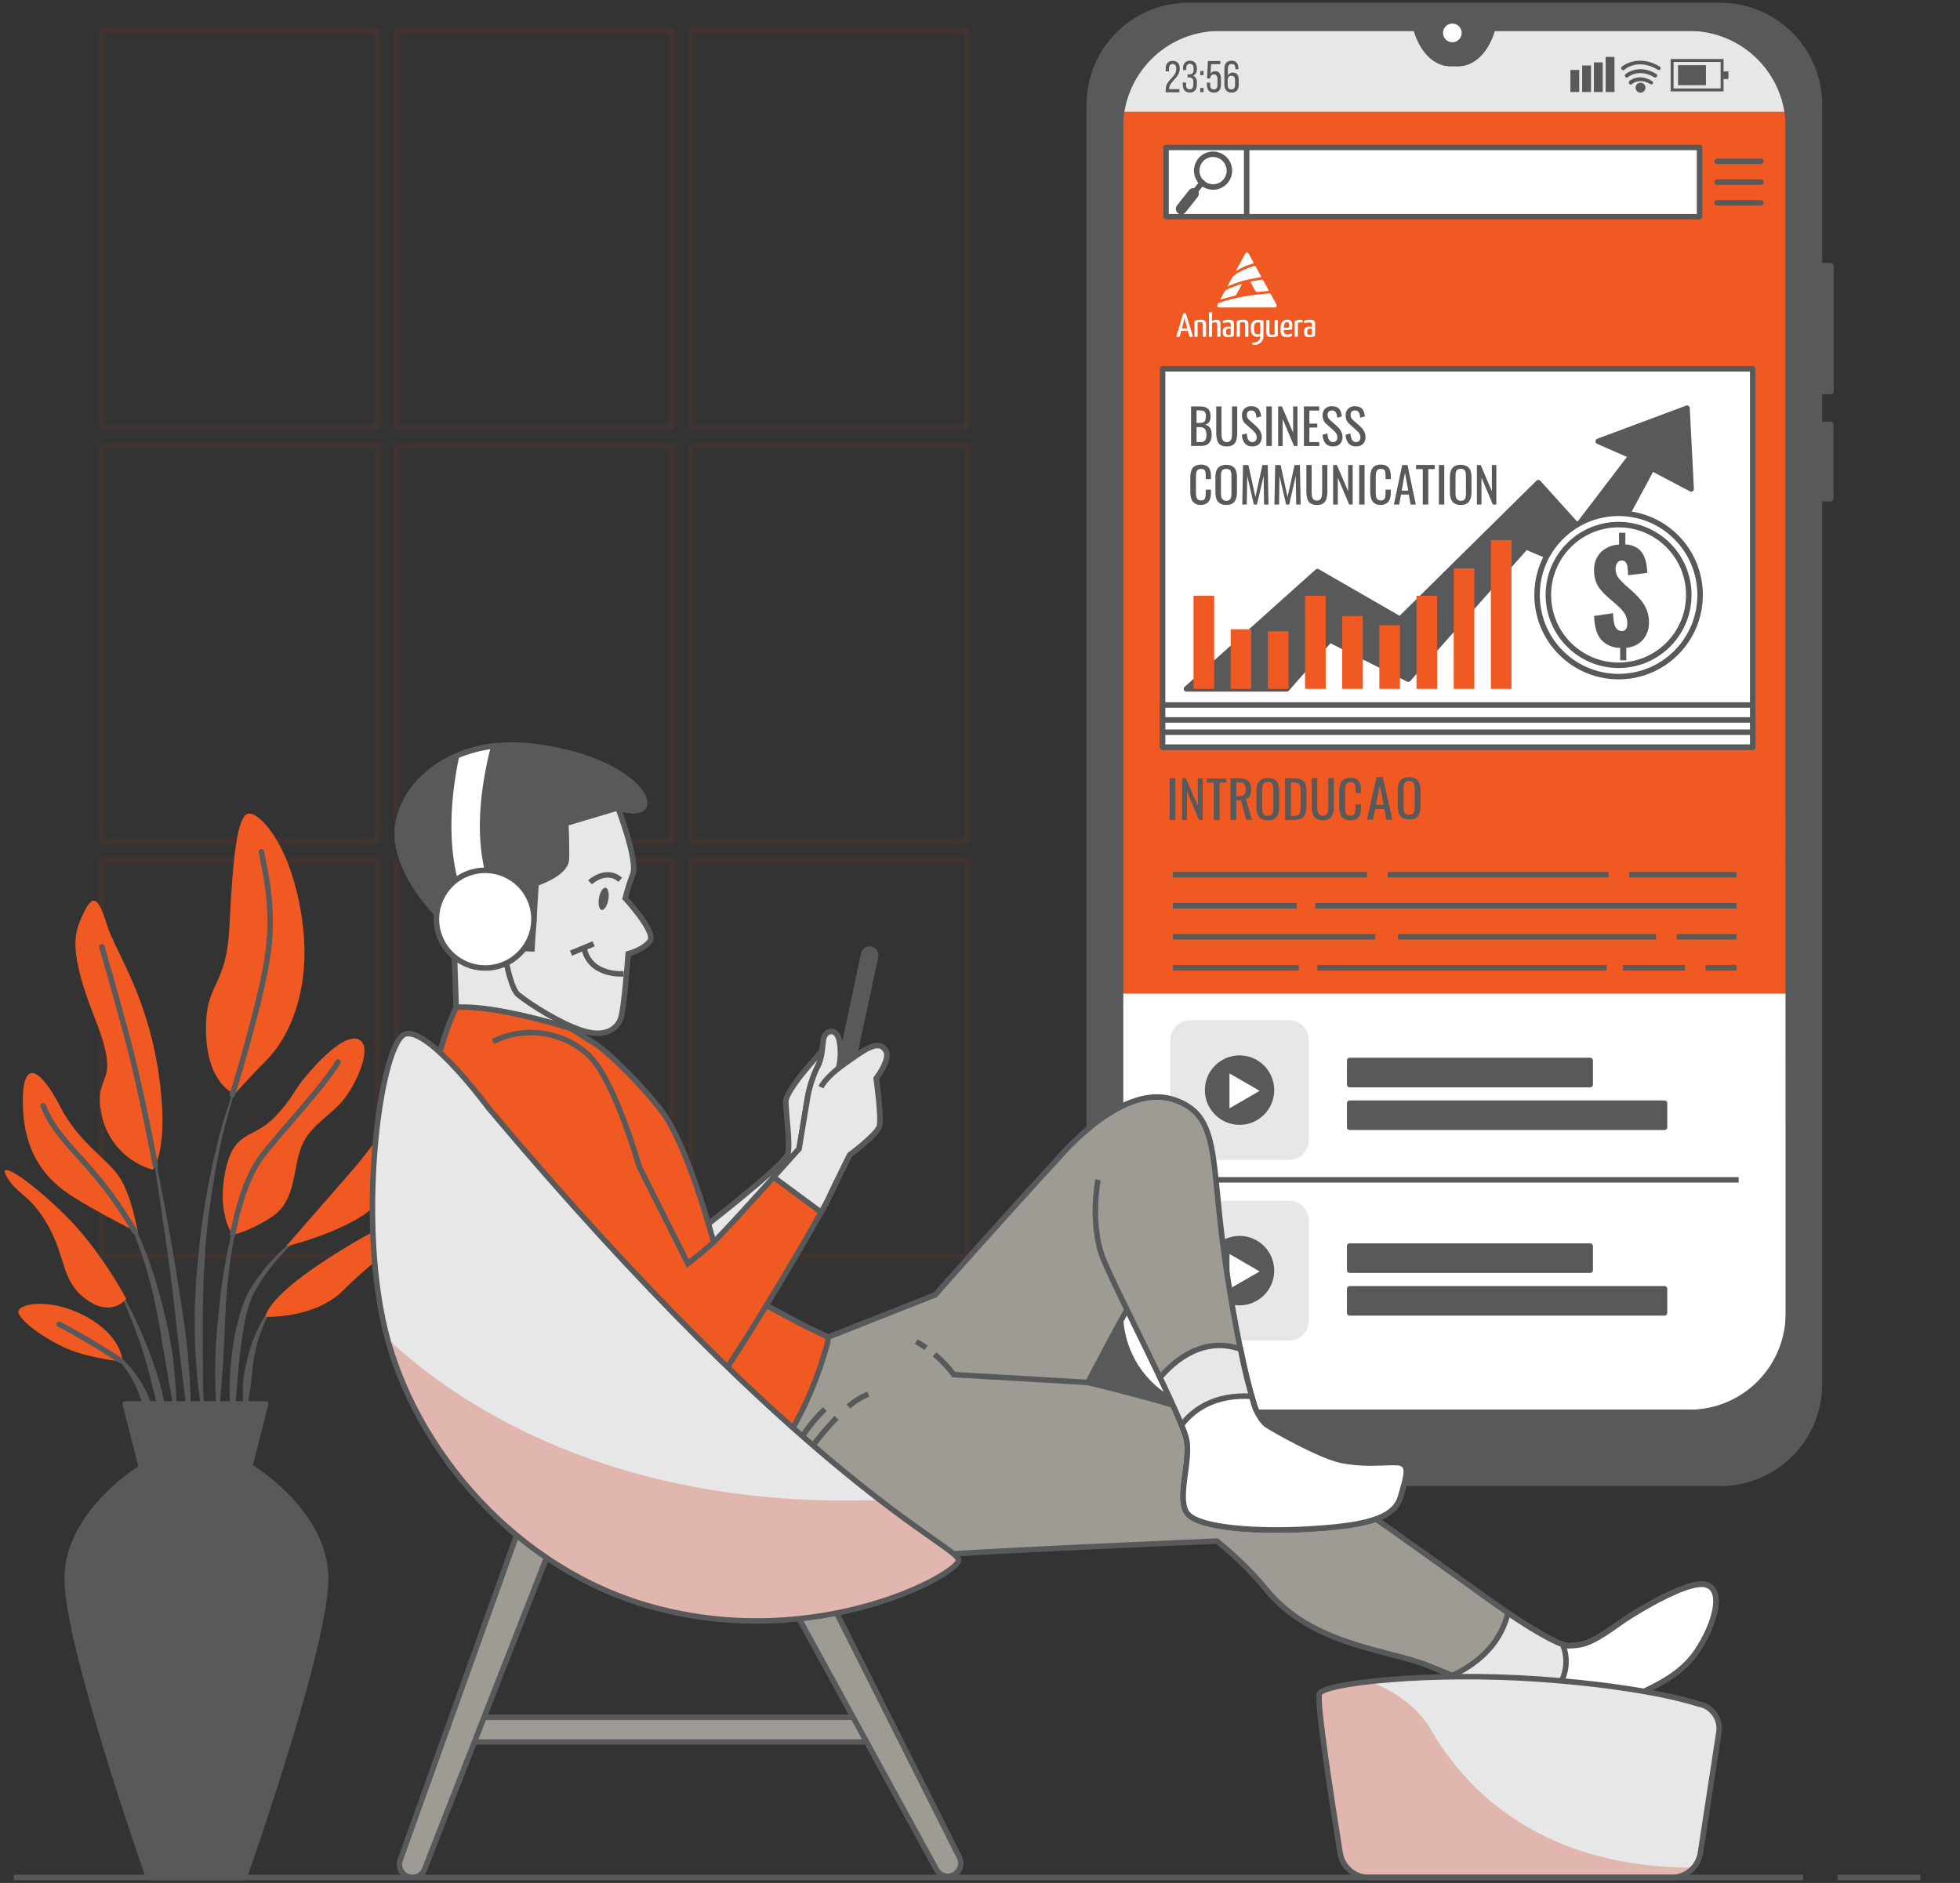 <svg width="357" height="343" viewBox="0 0 357 343" fill="none" xmlns="http://www.w3.org/2000/svg">
<rect x="0" y="0" width="357" height="343" fill="#333333" stroke="none"/>
<g opacity="0.3">
<path opacity="0.3" d="M68.719 5.671H18.454V77.747H68.719V5.671Z" stroke="#D23E26" stroke-linecap="round" stroke-linejoin="round"/>
<path opacity="0.3" d="M122.439 5.671H72.174V77.747H122.439V5.671Z" stroke="#D23E26" stroke-linecap="round" stroke-linejoin="round"/>
<path opacity="0.3" d="M176.153 5.671H125.888V77.747H176.153V5.671Z" stroke="#D23E26" stroke-linecap="round" stroke-linejoin="round"/>
<path opacity="0.3" d="M68.719 81.201H18.454V153.277H68.719V81.201Z" stroke="#D23E26" stroke-linecap="round" stroke-linejoin="round"/>
<path opacity="0.3" d="M122.439 81.201H72.174V153.277H122.439V81.201Z" stroke="#D23E26" stroke-linecap="round" stroke-linejoin="round"/>
<path opacity="0.3" d="M176.153 81.201H125.888V153.277H176.153V81.201Z" stroke="#D23E26" stroke-linecap="round" stroke-linejoin="round"/>
<path opacity="0.3" d="M68.719 156.739H18.454V228.815H68.719V156.739Z" stroke="#D23E26" stroke-linecap="round" stroke-linejoin="round"/>
<path opacity="0.3" d="M122.439 156.739H72.174V228.815H122.439V156.739Z" stroke="#D23E26" stroke-linecap="round" stroke-linejoin="round"/>
<path opacity="0.3" d="M176.153 156.739H125.888V228.815H176.153V156.739Z" stroke="#D23E26" stroke-linecap="round" stroke-linejoin="round"/>
</g>
<path d="M325.755 16.532V245.889C325.755 248.912 324.556 251.812 322.423 253.951C320.289 256.09 317.395 257.292 314.377 257.294H215.447C212.428 257.292 209.534 256.09 207.401 253.951C205.267 251.812 204.069 248.912 204.069 245.889V16.525C204.069 13.504 205.267 10.607 207.399 8.47C209.531 6.334 212.424 5.134 215.439 5.134H257.903L257.94 5.263C258.997 9.08 261.434 11.559 264.135 11.559H265.644C268.352 11.559 270.782 9.08 271.846 5.263L271.883 5.134H314.339C315.837 5.129 317.32 5.421 318.705 5.991C320.09 6.562 321.349 7.4 322.409 8.459C323.47 9.518 324.311 10.776 324.885 12.162C325.459 13.547 325.755 15.032 325.755 16.532V16.532Z" fill="white"/>
<path d="M325.755 180.993V16.532C325.755 13.509 324.556 10.61 322.422 8.473C320.289 6.335 317.395 5.134 314.377 5.134H271.921L271.883 5.263C270.82 9.08 268.39 11.559 265.681 11.559H264.172C261.471 11.559 259.034 9.08 257.978 5.263L257.94 5.134H215.439C212.424 5.134 209.531 6.334 207.399 8.47C205.267 10.607 204.069 13.504 204.069 16.525V180.993H325.755Z" fill="#F05A22"/>
<path d="M271.884 5.263C270.82 9.08 268.39 11.559 265.682 11.559H264.173C261.472 11.559 259.034 9.08 257.978 5.263L257.94 5.134H222.117C217.822 5.134 213.669 6.667 210.401 9.459C207.134 12.25 204.966 16.116 204.288 20.364H325.529C324.851 16.118 322.684 12.252 319.418 9.461C316.152 6.67 312 5.136 307.707 5.134H271.921L271.884 5.263Z" fill="#E6E7E6"/>
<path d="M333.489 71.315V48.406H331.399V19.079C331.399 14.284 329.497 9.686 326.113 6.295C322.728 2.905 318.138 1 313.351 1H216.443C214.073 1 211.726 1.468 209.536 2.376C207.347 3.285 205.357 4.617 203.681 6.295C202.005 7.974 200.676 9.967 199.769 12.161C198.862 14.354 198.395 16.705 198.395 19.079V252.124C198.395 254.499 198.862 256.85 199.769 259.043C200.676 261.237 202.005 263.23 203.681 264.908C205.357 266.587 207.347 267.919 209.536 268.828C211.726 269.736 214.073 270.204 216.443 270.204H313.374C318.156 270.198 322.741 268.29 326.121 264.9C329.5 261.51 331.399 256.915 331.399 252.124V90.838H333.466V77.301H331.399V71.315H333.489ZM325.755 239.215C325.753 244.009 323.851 248.607 320.467 251.997C317.083 255.387 312.493 257.292 307.707 257.294H222.117C219.747 257.294 217.4 256.827 215.21 255.918C213.02 255.009 211.031 253.678 209.355 251.999C207.679 250.32 206.35 248.327 205.443 246.133C204.536 243.94 204.069 241.589 204.069 239.215V23.199C204.073 18.406 205.976 13.812 209.36 10.424C212.744 7.037 217.333 5.134 222.117 5.134H257.903L257.94 5.263C258.997 9.08 261.434 11.559 264.135 11.559H265.644C268.352 11.559 270.782 9.08 271.846 5.263L271.884 5.134H307.707C312.491 5.136 317.078 7.04 320.461 10.427C323.845 13.813 325.749 18.407 325.755 23.199V239.215Z" fill="#58595B" stroke="#58595B" stroke-linejoin="round"/>
<path d="M311.932 3.494H217.891C215.605 3.493 213.341 3.944 211.229 4.82C209.117 5.696 207.197 6.98 205.581 8.599C203.964 10.219 202.682 12.141 201.808 14.257C200.933 16.373 200.484 18.641 200.485 20.931V250.28C200.485 252.57 200.935 254.837 201.81 256.952C202.685 259.067 203.967 260.989 205.583 262.607C207.2 264.226 209.119 265.51 211.231 266.385C213.342 267.261 215.606 267.711 217.891 267.71H311.932C314.217 267.71 316.48 267.259 318.591 266.383C320.702 265.507 322.62 264.223 324.235 262.605C325.851 260.986 327.132 259.065 328.007 256.95C328.881 254.836 329.331 252.569 329.331 250.28V20.931C329.332 18.642 328.883 16.375 328.009 14.259C327.135 12.144 325.854 10.221 324.238 8.602C322.622 6.983 320.704 5.698 318.592 4.822C316.481 3.945 314.218 3.494 311.932 3.494ZM325.755 239.857C325.755 244.482 323.921 248.917 320.657 252.187C317.392 255.457 312.965 257.294 308.348 257.294H221.475C216.859 257.294 212.431 255.457 209.167 252.187C205.903 248.917 204.069 244.482 204.069 239.857V22.564C204.069 17.941 205.902 13.508 209.165 10.239C212.428 6.971 216.853 5.135 221.468 5.135H257.902L257.94 5.263C258.996 9.08 261.434 11.559 264.135 11.559H265.644C268.352 11.559 270.782 9.08 271.846 5.263L271.883 5.135H308.311C312.927 5.135 317.355 6.972 320.619 10.242C323.883 13.512 325.717 17.947 325.717 22.572L325.755 239.857Z" fill="#58595B" stroke="#58595B" stroke-linejoin="round"/>
<path d="M266.233 5.996C266.233 5.659 266.133 5.331 265.946 5.051C265.76 4.771 265.495 4.553 265.185 4.425C264.874 4.296 264.533 4.262 264.204 4.328C263.874 4.393 263.572 4.555 263.334 4.793C263.097 5.031 262.935 5.334 262.87 5.664C262.804 5.994 262.838 6.336 262.966 6.647C263.095 6.957 263.313 7.223 263.592 7.41C263.871 7.597 264.199 7.696 264.535 7.696C264.758 7.697 264.979 7.654 265.186 7.569C265.392 7.484 265.58 7.359 265.738 7.201C265.895 7.042 266.02 6.855 266.105 6.648C266.19 6.441 266.234 6.219 266.233 5.996V5.996Z" fill="white"/>
<path d="M214.881 12.504C214.881 14.22 212.957 14.839 212.949 16.147V16.238H214.821V16.812H212.323V16.328C212.323 14.492 214.247 14.129 214.247 12.549C214.247 11.967 214.051 11.657 213.583 11.657C213.115 11.657 212.919 11.99 212.919 12.496V12.995H212.323V12.534C212.323 11.665 212.723 11.083 213.598 11.083C214.474 11.083 214.881 11.634 214.881 12.504Z" fill="#58595B"/>
<path d="M217.997 12.496V12.617C218.024 12.861 217.97 13.108 217.845 13.319C217.72 13.53 217.53 13.695 217.303 13.789C217.531 13.883 217.722 14.049 217.847 14.261C217.973 14.474 218.025 14.722 217.997 14.968V15.406C217.997 16.283 217.589 16.85 216.714 16.85C215.839 16.85 215.439 16.283 215.439 15.406V15.021H216.028V15.451C216.028 15.965 216.239 16.275 216.692 16.275C217.144 16.275 217.363 15.973 217.363 15.391V14.953C217.363 14.393 217.122 14.121 216.646 14.106H216.307V13.539H216.714C216.81 13.54 216.906 13.52 216.994 13.481C217.082 13.442 217.161 13.386 217.225 13.314C217.29 13.243 217.339 13.159 217.369 13.068C217.4 12.976 217.41 12.879 217.401 12.783V12.519C217.401 11.937 217.197 11.634 216.729 11.634C216.261 11.634 216.065 11.952 216.065 12.466V12.753H215.477V12.496C215.477 11.627 215.877 11.06 216.752 11.06C217.627 11.06 217.997 11.627 217.997 12.496Z" fill="#58595B"/>
<path d="M219.219 12.927V13.683H218.616V12.927H219.219ZM219.219 16.026V16.782H218.616V16.026H219.219Z" fill="#58595B"/>
<path d="M220.487 13.441C220.57 13.291 220.693 13.168 220.842 13.084C220.991 12.999 221.161 12.958 221.332 12.965C222.086 12.965 222.388 13.502 222.388 14.318V15.429C222.388 16.306 221.981 16.872 221.105 16.872C220.23 16.872 219.83 16.306 219.83 15.429V15.051H220.426V15.474C220.426 15.988 220.638 16.298 221.09 16.298C221.543 16.298 221.754 15.988 221.754 15.474V14.363C221.754 13.857 221.543 13.547 221.09 13.547C221.008 13.544 220.927 13.557 220.85 13.586C220.773 13.615 220.703 13.659 220.643 13.715C220.584 13.771 220.536 13.839 220.503 13.914C220.469 13.989 220.451 14.069 220.449 14.152V14.287H219.861L220.011 11.121H222.275V11.688H220.6L220.487 13.441Z" fill="#58595B"/>
<path d="M225.564 12.489V12.617H225.014V12.466C225.014 11.96 224.802 11.657 224.335 11.657C223.867 11.657 223.648 11.967 223.648 12.572V13.826C223.715 13.639 223.841 13.479 224.007 13.37C224.173 13.26 224.37 13.209 224.568 13.222C225.323 13.222 225.625 13.751 225.625 14.567V15.429C225.625 16.305 225.187 16.872 224.319 16.872C223.452 16.872 223.014 16.305 223.014 15.429V12.526C223.014 11.627 223.422 11.06 224.319 11.06C225.217 11.06 225.564 11.619 225.564 12.489ZM223.61 14.62V15.474C223.61 15.988 223.821 16.298 224.282 16.298C224.742 16.298 224.961 15.988 224.961 15.474V14.62C224.961 14.106 224.742 13.796 224.282 13.796C223.821 13.796 223.61 14.129 223.61 14.62V14.62Z" fill="#58595B"/>
<path d="M287.645 12.738H286.038V16.759H287.645V12.738Z" fill="#58595B"/>
<path d="M289.788 11.929H288.181V16.759H289.788V11.929Z" fill="#58595B"/>
<path d="M291.923 11.363H290.316V16.759H291.923V11.363Z" fill="#58595B"/>
<path d="M294.066 10.365H292.459V16.759H294.066V10.365Z" fill="#58595B"/>
<path d="M313.932 16.646H304.297V10.75H313.932V16.646ZM304.833 16.109H313.396V11.287H304.833V16.109Z" fill="#58595B"/>
<path d="M310.725 11.869H305.64V15.527H310.725V11.869Z" fill="#58595B"/>
<path d="M314.815 13.003H313.6V14.393H314.815V13.003Z" fill="#58595B"/>
<path d="M300.766 15.368C300.702 15.366 300.64 15.348 300.585 15.315C298.623 14.144 297.326 15.232 297.273 15.315C297.237 15.347 297.196 15.37 297.151 15.386C297.107 15.401 297.059 15.406 297.012 15.403C296.965 15.399 296.919 15.387 296.877 15.365C296.835 15.344 296.798 15.314 296.767 15.278C296.701 15.21 296.664 15.119 296.664 15.024C296.664 14.93 296.701 14.839 296.767 14.771C296.835 14.711 298.495 13.259 300.925 14.771C300.965 14.795 301 14.827 301.028 14.865C301.056 14.903 301.076 14.946 301.088 14.992C301.099 15.037 301.101 15.085 301.094 15.131C301.086 15.178 301.07 15.222 301.045 15.262C301.009 15.299 300.965 15.327 300.917 15.345C300.869 15.363 300.817 15.371 300.766 15.368V15.368Z" fill="#58595B"/>
<path d="M301.49 14.129C301.427 14.129 301.365 14.114 301.309 14.083C298.472 12.39 296.571 14.023 296.548 14.038C296.513 14.069 296.472 14.093 296.427 14.109C296.383 14.124 296.336 14.131 296.289 14.128C296.242 14.125 296.196 14.113 296.154 14.092C296.112 14.072 296.074 14.043 296.043 14.008C296.011 13.973 295.987 13.931 295.972 13.887C295.957 13.842 295.95 13.795 295.953 13.748C295.956 13.701 295.968 13.655 295.988 13.613C296.009 13.571 296.038 13.533 296.073 13.501C296.073 13.501 298.397 11.506 301.679 13.464C301.719 13.488 301.754 13.52 301.782 13.557C301.81 13.595 301.83 13.638 301.842 13.684C301.853 13.73 301.855 13.777 301.848 13.824C301.84 13.87 301.824 13.915 301.799 13.955C301.767 14.008 301.722 14.052 301.667 14.082C301.613 14.113 301.552 14.129 301.49 14.129V14.129Z" fill="#58595B"/>
<path d="M302.154 12.753C302.088 12.751 302.023 12.732 301.966 12.7C298.374 10.561 295.99 12.572 295.892 12.7C295.856 12.731 295.815 12.755 295.77 12.77C295.725 12.785 295.678 12.791 295.631 12.788C295.584 12.784 295.538 12.771 295.496 12.75C295.454 12.728 295.417 12.698 295.386 12.662C295.353 12.629 295.326 12.59 295.308 12.546C295.29 12.503 295.28 12.456 295.28 12.409C295.28 12.362 295.29 12.315 295.308 12.272C295.326 12.228 295.353 12.189 295.386 12.156C295.386 12.156 298.246 9.699 302.305 12.118C302.386 12.167 302.445 12.245 302.469 12.337C302.493 12.429 302.48 12.527 302.433 12.609C302.4 12.652 302.358 12.687 302.31 12.712C302.261 12.737 302.208 12.751 302.154 12.753Z" fill="#58595B"/>
<path d="M299.71 15.965C299.711 16.145 299.659 16.321 299.561 16.471C299.462 16.621 299.321 16.739 299.156 16.809C298.991 16.878 298.809 16.898 298.632 16.863C298.456 16.829 298.294 16.744 298.167 16.617C298.04 16.49 297.953 16.329 297.917 16.153C297.881 15.976 297.899 15.794 297.967 15.628C298.036 15.461 298.152 15.319 298.301 15.219C298.45 15.119 298.625 15.066 298.804 15.066C299.043 15.066 299.272 15.16 299.442 15.329C299.612 15.497 299.708 15.726 299.71 15.965V15.965Z" fill="#58595B"/>
<path d="M319.244 67.18H211.757V136.089H319.244V67.18Z" fill="white" stroke="#58595B" stroke-linecap="round" stroke-linejoin="round"/>
<path d="M319.244 128.418H211.757V136.097H319.244V128.418Z" fill="white" stroke="#58595B" stroke-linecap="round" stroke-linejoin="round"/>
<path d="M319.244 131.139H211.757V133.376H319.244V131.139Z" fill="white" stroke="#58595B" stroke-linecap="round" stroke-linejoin="round"/>
<g clip-path="url(#clip0_2_352)">
<path d="M224.667 52.241C224.204 52.41 223.754 52.612 223.32 52.845C223.2 52.915 223.101 53.015 223.031 53.134L222.327 54.421C222.271 54.523 222.316 54.578 222.428 54.542C222.428 54.542 222.711 54.446 222.985 54.37C223.652 54.178 224.885 53.879 224.885 53.879C225.013 53.841 225.123 53.757 225.193 53.644L226.163 51.866C226.219 51.764 226.175 51.71 226.067 51.746C226.067 51.746 225.377 51.969 224.675 52.241" fill="white"/>
<path d="M230.927 53.002C230.951 53.003 230.975 52.998 230.996 52.986C231.017 52.974 231.035 52.956 231.046 52.935C231.058 52.913 231.063 52.889 231.061 52.865C231.059 52.841 231.051 52.817 231.036 52.798L230.107 51.096C230.076 51.043 230.029 51.001 229.974 50.973C229.919 50.946 229.857 50.934 229.795 50.941L227.934 51.258C227.908 51.261 227.884 51.27 227.864 51.285C227.843 51.3 227.827 51.319 227.816 51.342C227.805 51.365 227.801 51.391 227.802 51.416C227.804 51.441 227.813 51.465 227.827 51.486L228.665 53.026C228.698 53.08 228.744 53.124 228.799 53.153C228.854 53.183 228.917 53.197 228.979 53.194L230.927 53.002Z" fill="white"/>
<path d="M229.663 50.285L229.493 49.974L229.167 49.377L228.73 48.576C228.7 48.526 228.654 48.486 228.599 48.466C228.544 48.445 228.484 48.444 228.428 48.463C227.156 48.835 225.897 49.409 225.299 49.81C224.968 50.03 224.68 50.27 224.68 50.27C224.575 50.362 224.485 50.471 224.414 50.593L223.63 52.026C223.575 52.128 223.616 52.172 223.722 52.123C223.722 52.123 223.925 52.026 224.153 51.93C224.971 51.588 225.812 51.303 226.669 51.078L226.72 51.064C227.711 50.807 229.555 50.506 229.555 50.506C229.58 50.505 229.604 50.497 229.625 50.483C229.646 50.469 229.662 50.45 229.673 50.428C229.684 50.405 229.689 50.38 229.687 50.355C229.685 50.33 229.677 50.306 229.663 50.286" fill="white"/>
<path d="M225.246 49.293C225.726 49.008 226.221 48.749 226.729 48.517C227.256 48.296 228.192 48.024 228.192 48.024C228.217 48.018 228.241 48.006 228.261 47.989C228.281 47.973 228.297 47.951 228.307 47.927C228.317 47.903 228.321 47.877 228.319 47.851C228.317 47.825 228.309 47.8 228.296 47.778L227.429 46.188C227.249 45.9 226.973 45.909 226.802 46.223L225.165 49.213C225.109 49.315 225.146 49.351 225.246 49.291" fill="white"/>
<path d="M232.489 55.462L231.488 53.628C231.464 53.581 231.43 53.539 231.386 53.509C231.343 53.478 231.293 53.458 231.24 53.451H231.166C227.46 53.707 224.752 54.331 223.134 54.808C222.652 54.95 222.09 55.144 222.09 55.144C222.023 55.161 221.96 55.194 221.907 55.239C221.855 55.285 221.813 55.343 221.787 55.407L221.757 55.462C221.617 55.767 221.777 56.01 222.133 56.01H222.15H232.114C232.469 56.01 232.629 55.767 232.489 55.461" fill="white"/>
<path d="M215.27 59.816H216.25L216.008 58.95C215.899 58.566 215.816 58.174 215.76 57.778C215.717 58.066 215.618 58.541 215.511 58.95L215.27 59.816ZM216.37 60.269H215.149L214.872 61.276C214.851 61.343 214.83 61.372 214.602 61.372C214.529 61.372 214.375 61.362 214.24 61.351L215.504 57.145C215.518 57.085 215.601 57.06 215.724 57.06C215.814 57.059 215.904 57.065 215.994 57.078L217.265 61.265C217.279 61.333 217.243 61.369 217.017 61.369C216.931 61.369 216.818 61.369 216.675 61.357L216.37 60.269Z" fill="white"/>
<path d="M217.556 58.447C217.916 58.319 218.295 58.249 218.677 58.239C219.423 58.239 219.679 58.466 219.679 59.058V61.259C219.679 61.355 219.664 61.355 219.082 61.355V59.206C219.082 58.821 219.011 58.673 218.656 58.673C218.475 58.675 218.297 58.713 218.131 58.784V61.259C218.131 61.355 218.116 61.355 217.553 61.355L217.556 58.447Z" fill="white"/>
<path d="M220.197 57.091C220.197 56.865 220.293 56.865 220.774 56.865V58.478C221.008 58.318 221.286 58.235 221.569 58.24C222.18 58.24 222.308 58.533 222.308 59.047V61.26C222.308 61.356 222.28 61.356 221.712 61.356V59.187C221.712 58.919 221.655 58.699 221.307 58.699C221.114 58.697 220.927 58.758 220.771 58.871V61.26C220.771 61.356 220.765 61.356 220.194 61.356L220.197 57.091Z" fill="white"/>
<path d="M223.838 59.86C223.55 59.86 223.313 59.945 223.313 60.476C223.313 60.923 223.498 61.003 223.775 61.003C223.908 61.007 224.039 60.971 224.15 60.899C224.171 60.697 224.171 60.245 224.171 59.914C224.064 59.878 223.952 59.859 223.838 59.86V59.86ZM222.795 58.405C222.915 58.338 223.334 58.239 223.874 58.239C224.484 58.239 224.754 58.432 224.754 58.985V59.309C224.754 60.013 224.747 60.746 224.712 61.211C224.403 61.355 224.065 61.426 223.725 61.418C223.207 61.424 222.709 61.322 222.709 60.489C222.709 59.656 223.178 59.486 223.654 59.486C223.83 59.482 224.005 59.509 224.171 59.566V59.085C224.171 58.797 224.016 58.724 223.732 58.724C223.414 58.722 223.099 58.768 222.795 58.859C222.743 58.775 222.716 58.677 222.717 58.578C222.714 58.545 222.72 58.512 222.733 58.482C222.747 58.452 222.768 58.426 222.795 58.407" fill="white"/>
<path d="M225.265 58.447C225.626 58.319 226.004 58.249 226.387 58.239C227.132 58.239 227.388 58.466 227.388 59.058V61.259C227.388 61.355 227.373 61.355 226.791 61.355V59.206C226.791 58.821 226.721 58.673 226.365 58.673C226.185 58.675 226.006 58.713 225.84 58.784V61.259C225.84 61.355 225.826 61.355 225.262 61.355L225.265 58.447Z" fill="white"/>
<path d="M232.74 61.198C232.406 61.344 232.046 61.419 231.681 61.418C230.837 61.418 230.617 61.088 230.617 60.403V58.405C230.617 58.301 230.617 58.301 231.213 58.301V60.447C231.213 60.843 231.31 60.983 231.689 60.983C231.854 60.986 232.017 60.948 232.165 60.874V58.405C232.165 58.301 232.171 58.301 232.742 58.301L232.74 61.198Z" fill="white"/>
<path d="M233.826 59.712C234.149 59.725 234.471 59.702 234.789 59.645C234.815 59.525 234.827 59.402 234.824 59.279C234.817 58.839 234.728 58.673 234.419 58.673C234.13 58.673 233.872 58.888 233.83 59.712H233.826ZM235.385 59.224C235.389 59.491 235.363 59.757 235.307 60.018C234.815 60.086 234.319 60.118 233.823 60.115C233.851 60.763 234.05 60.933 234.483 60.933C234.764 60.93 235.04 60.864 235.292 60.741C235.327 60.849 235.344 60.963 235.342 61.077C235.342 61.269 234.895 61.413 234.362 61.413C233.702 61.413 233.226 61.175 233.226 59.983C233.226 58.455 233.859 58.235 234.478 58.235C235.075 58.235 235.38 58.559 235.38 59.219" fill="white"/>
<path d="M235.814 58.515C236.105 58.34 236.437 58.245 236.777 58.239C237.139 58.239 237.274 58.336 237.274 58.496C237.272 58.596 237.25 58.694 237.21 58.785C237.08 58.727 236.938 58.703 236.797 58.715C236.655 58.727 236.519 58.774 236.4 58.852L236.394 61.258C236.394 61.354 236.386 61.354 235.811 61.354L235.814 58.515Z" fill="white"/>
<path d="M238.625 59.86C238.336 59.86 238.1 59.945 238.1 60.476C238.1 60.923 238.284 61.003 238.562 61.003C238.694 61.007 238.825 60.971 238.937 60.899C238.959 60.697 238.959 60.245 238.959 59.914C238.852 59.878 238.739 59.859 238.625 59.86V59.86ZM237.582 58.405C237.702 58.338 238.122 58.239 238.661 58.239C239.271 58.239 239.541 58.432 239.541 58.985V59.309C239.541 60.013 239.534 60.746 239.498 61.211C239.19 61.355 238.852 61.426 238.512 61.418C237.994 61.424 237.496 61.322 237.496 60.489C237.496 59.656 237.965 59.486 238.44 59.486C238.617 59.482 238.792 59.509 238.959 59.566V59.085C238.959 58.797 238.802 58.724 238.518 58.724C238.201 58.722 237.885 58.768 237.582 58.859C237.53 58.775 237.503 58.677 237.504 58.578C237.501 58.545 237.507 58.512 237.52 58.482C237.534 58.452 237.555 58.426 237.582 58.407" fill="white"/>
<path d="M229.032 60.913C228.988 60.914 228.943 60.909 228.9 60.899C228.618 60.836 228.454 60.56 228.414 60.074C228.407 59.993 228.403 59.906 228.403 59.813C228.403 59.754 228.403 59.699 228.403 59.645C228.421 59.345 228.483 59.119 228.596 58.972C228.661 58.888 228.745 58.821 228.842 58.777C228.939 58.734 229.045 58.715 229.15 58.723C229.28 58.723 229.408 58.733 229.536 58.755V60.753L229.484 60.79C229.347 60.874 229.188 60.917 229.027 60.911L229.032 60.913ZM228.38 62.395C228.284 62.399 228.188 62.397 228.092 62.389C228.067 62.484 228.072 62.585 228.104 62.678C228.113 62.711 228.13 62.742 228.154 62.767C228.177 62.793 228.206 62.813 228.238 62.825C228.283 62.835 228.33 62.841 228.376 62.842C228.406 62.842 228.351 62.842 228.386 62.842C228.938 62.835 229.286 62.689 229.616 62.407C229.72 62.319 229.811 62.217 229.885 62.102C230.049 61.844 230.133 61.543 230.127 61.237V58.39L230.092 58.38C229.783 58.298 229.464 58.257 229.144 58.259C228.687 58.259 228.345 58.387 228.125 58.638C227.906 58.889 227.814 59.256 227.814 59.761C227.814 59.778 227.814 59.794 227.814 59.813C227.812 60.002 227.83 60.192 227.866 60.378C227.946 60.77 228.118 61.045 228.38 61.204C228.58 61.317 228.808 61.373 229.038 61.365C229.212 61.365 229.384 61.332 229.546 61.269V61.291C229.552 61.429 229.528 61.568 229.477 61.697C229.426 61.826 229.349 61.943 229.251 62.041C229.235 62.056 229.22 62.073 229.202 62.087C229.039 62.252 228.822 62.354 228.591 62.376C228.473 62.389 228.435 62.393 228.391 62.395" fill="white"/>
</g>
<path d="M213.032 149.369V141.766H214.074V149.369H213.032Z" fill="#58595B"/>
<path d="M215.304 149.369V141.766H216.02L218.178 146.815V141.766H219.061V149.369H218.382L216.202 144.177V149.369H215.304Z" fill="#58595B"/>
<path d="M221.083 149.369V142.567H219.8V141.811H223.392V142.567H222.147V149.369H221.083Z" fill="#58595B"/>
<path d="M224.124 149.369V141.766H225.633C226.062 141.753 226.489 141.822 226.893 141.97C227.215 142.082 227.485 142.311 227.647 142.612C227.821 142.977 227.904 143.379 227.888 143.784C227.893 144.054 227.86 144.324 227.79 144.585C227.74 144.809 227.639 145.018 227.496 145.197C227.351 145.365 227.163 145.49 226.953 145.56L228.024 149.339H227.006L226.01 145.772H225.187V149.339L224.124 149.369ZM225.18 145.038H225.58C225.836 145.053 226.092 145.017 226.334 144.933C226.517 144.863 226.666 144.725 226.749 144.547C226.847 144.308 226.891 144.05 226.877 143.791C226.907 143.453 226.822 143.115 226.636 142.831C226.506 142.716 226.352 142.63 226.185 142.579C226.019 142.528 225.843 142.514 225.67 142.537H225.202L225.18 145.038Z" fill="#58595B"/>
<path d="M230.929 149.422C230.499 149.443 230.073 149.341 229.699 149.128C229.389 148.923 229.158 148.619 229.043 148.266C228.901 147.845 228.835 147.402 228.846 146.958V144.132C228.838 143.693 228.905 143.256 229.043 142.839C229.164 142.499 229.395 142.209 229.699 142.015C230.075 141.808 230.5 141.709 230.929 141.728C231.354 141.707 231.776 141.81 232.144 142.023C232.447 142.215 232.676 142.506 232.793 142.847C232.938 143.259 233.007 143.694 232.996 144.132V147.026C233.004 147.466 232.935 147.903 232.793 148.319C232.677 148.67 232.449 148.973 232.144 149.18C231.771 149.379 231.349 149.463 230.929 149.422V149.422ZM230.929 148.591C231.154 148.606 231.377 148.545 231.563 148.417C231.712 148.29 231.815 148.117 231.857 147.926C231.907 147.677 231.93 147.424 231.925 147.17V143.837C231.93 143.583 231.908 143.33 231.857 143.081C231.812 142.897 231.709 142.732 231.563 142.612C231.373 142.494 231.152 142.439 230.929 142.454C230.702 142.439 230.475 142.494 230.28 142.612C230.134 142.732 230.03 142.897 229.986 143.081C229.932 143.329 229.907 143.583 229.91 143.837V147.17C229.908 147.424 229.933 147.677 229.986 147.926C230.028 148.117 230.131 148.29 230.28 148.417C230.468 148.555 230.696 148.627 230.929 148.621V148.591Z" fill="#58595B"/>
<path d="M234.068 149.369V141.766H235.72C236.179 141.744 236.637 141.832 237.056 142.023C237.371 142.184 237.619 142.452 237.757 142.778C237.908 143.19 237.979 143.626 237.968 144.063V146.86C237.978 147.322 237.907 147.783 237.757 148.22C237.632 148.571 237.389 148.867 237.071 149.059C236.683 149.27 236.244 149.37 235.803 149.347L234.068 149.369ZM235.124 148.613H235.728C236.02 148.642 236.313 148.561 236.55 148.387C236.727 148.212 236.832 147.978 236.844 147.729C236.884 147.383 236.902 147.035 236.897 146.686V144.214C236.904 143.893 236.879 143.571 236.822 143.255C236.808 143.148 236.772 143.046 236.716 142.955C236.66 142.864 236.586 142.786 236.497 142.726C236.252 142.595 235.975 142.535 235.697 142.552H235.124V148.613Z" fill="#58595B"/>
<path d="M240.934 149.422C240.49 149.452 240.048 149.338 239.674 149.097C239.373 148.868 239.16 148.543 239.07 148.175C238.958 147.718 238.905 147.248 238.912 146.777V141.735H239.923V146.822C239.921 147.121 239.943 147.419 239.991 147.714C240.019 147.952 240.119 148.176 240.277 148.356C240.365 148.439 240.468 148.502 240.581 148.542C240.694 148.583 240.814 148.599 240.934 148.591C241.056 148.599 241.178 148.583 241.293 148.542C241.409 148.502 241.515 148.439 241.605 148.356C241.758 148.174 241.855 147.951 241.884 147.714C241.929 147.419 241.949 147.121 241.945 146.822V141.735H242.948V146.777C242.955 147.248 242.902 147.718 242.79 148.175C242.703 148.542 242.493 148.868 242.194 149.097C241.82 149.339 241.378 149.453 240.934 149.422V149.422Z" fill="#58595B"/>
<path d="M245.966 149.422C245.526 149.448 245.09 149.331 244.721 149.09C244.419 148.862 244.202 148.54 244.103 148.175C243.98 147.761 243.921 147.33 243.929 146.898V144.215C243.919 143.76 243.978 143.306 244.103 142.869C244.201 142.512 244.419 142.199 244.721 141.985C245.084 141.786 245.49 141.677 245.903 141.668C246.317 141.659 246.727 141.749 247.098 141.932C247.38 142.107 247.593 142.374 247.702 142.688C247.831 143.067 247.892 143.466 247.883 143.867V144.464H246.894V143.927C246.897 143.675 246.882 143.422 246.849 143.171C246.836 142.981 246.755 142.802 246.623 142.665C246.443 142.53 246.22 142.468 245.996 142.491C245.762 142.469 245.527 142.537 245.34 142.68C245.194 142.828 245.099 143.019 245.068 143.224C245.026 143.497 245.006 143.772 245.008 144.048V147.072C244.998 147.375 245.031 147.677 245.106 147.971C245.144 148.164 245.255 148.335 245.416 148.447C245.59 148.553 245.793 148.603 245.996 148.591C246.107 148.6 246.219 148.588 246.325 148.554C246.432 148.521 246.53 148.466 246.615 148.394C246.747 148.247 246.829 148.062 246.849 147.865C246.88 147.614 246.895 147.362 246.894 147.109V146.542H247.898V147.109C247.902 147.523 247.846 147.936 247.732 148.334C247.636 148.668 247.428 148.959 247.143 149.158C246.789 149.368 246.377 149.461 245.966 149.422V149.422Z" fill="#58595B"/>
<path d="M256.659 149.254C256.231 149.276 255.807 149.173 255.436 148.959C255.126 148.755 254.895 148.451 254.78 148.097C254.638 147.677 254.572 147.234 254.584 146.79V143.963C254.572 143.524 254.638 143.086 254.78 142.671C254.901 142.331 255.132 142.041 255.436 141.847C255.809 141.637 256.232 141.538 256.659 141.56C257.086 141.538 257.51 141.64 257.881 141.854C258.183 142.049 258.411 142.339 258.53 142.678C258.675 143.091 258.744 143.526 258.734 143.963V146.858C258.741 147.297 258.672 147.735 258.53 148.15C258.412 148.5 258.185 148.803 257.881 149.012C257.506 149.211 257.081 149.295 256.659 149.254V149.254ZM256.659 148.422C256.886 148.438 257.112 148.377 257.3 148.249C257.449 148.123 257.551 147.949 257.587 147.757C257.643 147.51 257.669 147.256 257.662 147.002V143.668C257.67 143.414 257.644 143.16 257.587 142.912C257.548 142.728 257.447 142.562 257.3 142.444C257.108 142.325 256.884 142.269 256.659 142.285C256.434 142.271 256.21 142.326 256.017 142.444C255.871 142.564 255.768 142.728 255.723 142.912C255.666 143.16 255.64 143.414 255.648 143.668V147.002C255.641 147.256 255.666 147.51 255.723 147.757C255.765 147.949 255.868 148.121 256.017 148.249C256.203 148.385 256.428 148.457 256.659 148.453V148.422Z" fill="#58595B"/>
<path d="M216.94 81.239V74.036H218.593C218.878 74.032 219.162 74.068 219.438 74.142C219.659 74.206 219.863 74.319 220.034 74.474C220.201 74.628 220.324 74.823 220.389 75.041C220.475 75.299 220.516 75.57 220.509 75.842C220.513 76.099 220.474 76.354 220.396 76.598C220.332 76.795 220.215 76.971 220.057 77.105C219.89 77.239 219.688 77.322 219.476 77.346C219.734 77.394 219.976 77.509 220.177 77.679C220.359 77.844 220.496 78.052 220.577 78.284C220.667 78.57 220.71 78.868 220.705 79.168C220.707 79.454 220.672 79.738 220.6 80.014C220.533 80.252 220.417 80.474 220.26 80.665C220.105 80.847 219.908 80.989 219.687 81.08C219.422 81.18 219.14 81.228 218.857 81.224L216.94 81.239ZM217.944 77.044H218.54C218.767 77.052 218.994 77.011 219.204 76.923C219.361 76.843 219.48 76.705 219.536 76.538C219.609 76.314 219.643 76.078 219.634 75.842C219.664 75.581 219.611 75.316 219.483 75.087C219.429 75.009 219.36 74.945 219.279 74.896C219.199 74.848 219.109 74.818 219.015 74.807C218.741 74.763 218.463 74.743 218.185 74.746H217.944V77.044ZM217.944 80.521H218.615C218.781 80.543 218.949 80.526 219.106 80.471C219.264 80.416 219.406 80.324 219.521 80.204C219.696 79.894 219.775 79.538 219.747 79.183C219.752 78.926 219.711 78.67 219.626 78.427C219.555 78.234 219.419 78.071 219.242 77.966C219.027 77.85 218.784 77.796 218.54 77.808H217.944V80.521Z" fill="#58595B"/>
<path d="M223.444 81.314C223.022 81.344 222.601 81.235 222.245 81.005C221.958 80.789 221.758 80.478 221.679 80.128C221.573 79.698 221.522 79.256 221.528 78.813V74.036H222.486V78.858C222.485 79.139 222.506 79.419 222.547 79.697C222.576 79.921 222.67 80.131 222.818 80.302C222.901 80.382 222.999 80.444 223.107 80.483C223.215 80.522 223.33 80.537 223.444 80.528C223.56 80.538 223.676 80.522 223.786 80.483C223.895 80.444 223.995 80.382 224.078 80.302C224.223 80.13 224.315 79.92 224.342 79.697C224.383 79.419 224.404 79.139 224.403 78.858V74.036H225.353V78.813C225.359 79.256 225.308 79.698 225.202 80.128C225.124 80.478 224.923 80.789 224.637 81.005C224.284 81.237 223.865 81.345 223.444 81.314V81.314Z" fill="#58595B"/>
<path d="M228.1 81.314C227.737 81.329 227.378 81.237 227.066 81.05C226.788 80.865 226.57 80.602 226.44 80.294C226.296 79.946 226.214 79.575 226.198 79.198L227.081 78.956C227.101 79.211 227.141 79.464 227.202 79.712C227.254 79.929 227.36 80.129 227.511 80.294C227.587 80.372 227.679 80.433 227.781 80.472C227.882 80.511 227.991 80.528 228.1 80.521C228.209 80.53 228.319 80.515 228.422 80.477C228.525 80.439 228.618 80.379 228.696 80.301C228.837 80.124 228.907 79.9 228.892 79.674C228.898 79.406 228.822 79.142 228.673 78.918C228.505 78.703 228.319 78.503 228.115 78.321L226.908 77.248C226.685 77.065 226.505 76.835 226.38 76.575C226.26 76.286 226.203 75.974 226.214 75.661C226.199 75.436 226.232 75.211 226.31 75C226.388 74.79 226.51 74.597 226.666 74.436C226.832 74.285 227.026 74.168 227.237 74.093C227.448 74.017 227.672 73.985 227.896 73.998C228.152 73.993 228.407 74.031 228.651 74.111C228.853 74.181 229.037 74.297 229.186 74.451C229.344 74.617 229.463 74.816 229.533 75.033C229.628 75.299 229.687 75.576 229.707 75.857L228.854 76.084C228.841 75.864 228.805 75.647 228.749 75.434C228.704 75.249 228.607 75.082 228.47 74.95C228.308 74.819 228.103 74.754 227.896 74.769C227.791 74.763 227.685 74.778 227.585 74.812C227.486 74.848 227.394 74.902 227.315 74.973C227.241 75.051 227.185 75.144 227.15 75.246C227.115 75.347 227.102 75.455 227.111 75.562C227.106 75.749 227.142 75.935 227.217 76.107C227.31 76.272 227.433 76.418 227.579 76.537L228.786 77.618C229.068 77.861 229.31 78.147 229.503 78.465C229.721 78.816 229.831 79.223 229.82 79.636C229.829 79.956 229.75 80.272 229.594 80.551C229.455 80.802 229.245 81.007 228.99 81.14C228.712 81.269 228.406 81.329 228.1 81.314V81.314Z" fill="#58595B"/>
<path d="M230.658 81.239V74.036H231.646V81.239H230.658Z" fill="#58595B"/>
<path d="M232.808 81.239V74.036H233.487L235.532 78.82V74.036H236.332V81.239H235.698L233.63 76.326V81.239H232.808Z" fill="#58595B"/>
<path d="M237.493 81.239V74.036H240.278V74.792H238.497V77.173H239.938V77.883H238.497V80.528H240.293V81.246L237.493 81.239Z" fill="#58595B"/>
<path d="M242.798 81.314C242.435 81.331 242.075 81.239 241.764 81.05C241.486 80.865 241.268 80.602 241.138 80.294C240.987 79.947 240.903 79.576 240.889 79.198L241.779 78.956C241.791 79.212 241.832 79.465 241.9 79.712C241.949 79.928 242.053 80.129 242.202 80.294C242.278 80.373 242.372 80.434 242.475 80.473C242.577 80.513 242.688 80.529 242.798 80.521C242.906 80.528 243.014 80.513 243.116 80.475C243.217 80.437 243.309 80.378 243.386 80.301C243.532 80.126 243.605 79.902 243.59 79.674C243.597 79.404 243.518 79.139 243.363 78.918C243.2 78.699 243.013 78.499 242.805 78.321L241.598 77.248C241.379 77.062 241.202 76.833 241.077 76.575C240.955 76.286 240.896 75.974 240.904 75.661C240.891 75.436 240.925 75.21 241.004 74.999C241.083 74.788 241.206 74.597 241.364 74.436C241.53 74.285 241.724 74.168 241.935 74.093C242.146 74.017 242.37 73.985 242.594 73.998C242.85 73.993 243.105 74.031 243.348 74.111C243.554 74.179 243.741 74.296 243.892 74.451C244.047 74.619 244.165 74.817 244.239 75.033C244.33 75.3 244.388 75.576 244.412 75.857L243.56 76.084C243.546 75.864 243.511 75.647 243.454 75.434C243.406 75.251 243.309 75.084 243.175 74.95C243.013 74.82 242.809 74.755 242.601 74.769C242.496 74.76 242.389 74.774 242.289 74.809C242.189 74.844 242.098 74.9 242.02 74.973C241.945 75.05 241.887 75.143 241.851 75.245C241.815 75.346 241.8 75.455 241.809 75.562C241.803 75.75 241.841 75.937 241.922 76.107C242.015 76.272 242.138 76.418 242.285 76.537L243.499 77.611C243.781 77.854 244.023 78.139 244.216 78.457C244.428 78.81 244.535 79.217 244.525 79.629C244.533 79.947 244.458 80.263 244.307 80.543C244.163 80.794 243.951 80.999 243.695 81.133C243.416 81.267 243.107 81.329 242.798 81.314Z" fill="#58595B"/>
<path d="M246.993 81.314C246.629 81.33 246.27 81.238 245.959 81.05C245.68 80.865 245.463 80.602 245.333 80.294C245.182 79.947 245.098 79.576 245.084 79.198L245.974 78.956C245.99 79.211 246.03 79.464 246.095 79.712C246.147 79.927 246.25 80.127 246.396 80.294C246.473 80.373 246.566 80.434 246.669 80.473C246.772 80.513 246.883 80.529 246.993 80.521C247.101 80.528 247.209 80.513 247.311 80.475C247.412 80.437 247.504 80.378 247.581 80.301C247.727 80.126 247.8 79.902 247.785 79.674C247.792 79.404 247.713 79.139 247.558 78.918C247.395 78.699 247.208 78.499 247 78.321L245.793 77.248C245.574 77.062 245.397 76.833 245.272 76.575C245.153 76.286 245.096 75.974 245.106 75.661C245.092 75.436 245.125 75.211 245.203 75C245.281 74.79 245.402 74.597 245.559 74.436C245.724 74.285 245.918 74.168 246.13 74.093C246.341 74.017 246.565 73.985 246.789 73.998C247.045 73.993 247.3 74.031 247.543 74.111C247.746 74.181 247.93 74.297 248.079 74.451C248.234 74.619 248.352 74.817 248.426 75.033C248.521 75.299 248.579 75.576 248.6 75.857L247.747 76.084C247.733 75.864 247.698 75.647 247.641 75.434C247.596 75.249 247.499 75.082 247.362 74.95C247.2 74.82 246.996 74.755 246.789 74.769C246.683 74.763 246.578 74.778 246.478 74.812C246.378 74.848 246.286 74.902 246.208 74.973C246.134 75.051 246.078 75.144 246.042 75.246C246.007 75.347 245.994 75.455 246.004 75.562C245.995 75.75 246.031 75.936 246.11 76.107C246.202 76.272 246.325 76.418 246.472 76.537L247.687 77.611C247.968 77.854 248.21 78.139 248.403 78.457C248.619 78.809 248.727 79.216 248.713 79.629C248.724 79.948 248.648 80.264 248.494 80.543C248.351 80.794 248.139 80.999 247.883 81.133C247.605 81.266 247.3 81.328 246.993 81.314V81.314Z" fill="#58595B"/>
<path d="M218.744 91.979C218.324 92.007 217.907 91.892 217.559 91.654C217.274 91.439 217.068 91.136 216.971 90.793C216.858 90.4 216.802 89.992 216.805 89.583V87.044C216.8 86.615 216.856 86.187 216.971 85.774C217.063 85.434 217.272 85.137 217.559 84.935C217.904 84.743 218.29 84.638 218.685 84.629C219.079 84.62 219.469 84.707 219.823 84.882C220.085 85.051 220.287 85.3 220.396 85.592C220.518 85.95 220.577 86.326 220.57 86.704V87.278H219.619V86.772C219.621 86.534 219.606 86.296 219.574 86.061C219.562 85.882 219.487 85.713 219.363 85.585C219.192 85.457 218.979 85.397 218.767 85.419C218.545 85.398 218.324 85.463 218.148 85.6C218.006 85.737 217.915 85.918 217.891 86.114C217.851 86.364 217.831 86.617 217.831 86.87V89.727C217.823 90.014 217.854 90.302 217.922 90.581C217.962 90.76 218.067 90.919 218.216 91.027C218.382 91.126 218.574 91.173 218.767 91.163C218.871 91.175 218.976 91.165 219.076 91.133C219.176 91.102 219.269 91.05 219.348 90.981C219.476 90.845 219.555 90.669 219.574 90.483C219.606 90.232 219.621 89.98 219.619 89.727V89.19H220.57V89.727C220.578 90.119 220.522 90.509 220.404 90.883C220.308 91.189 220.115 91.454 219.853 91.639C219.528 91.866 219.14 91.985 218.744 91.979V91.979Z" fill="#58595B"/>
<path d="M223.346 91.979C222.939 91.998 222.536 91.899 222.184 91.692C221.894 91.499 221.676 91.215 221.566 90.883C221.431 90.481 221.368 90.059 221.377 89.636V86.915C221.367 86.501 221.431 86.089 221.566 85.698C221.687 85.385 221.907 85.12 222.192 84.942C222.55 84.761 222.945 84.666 223.346 84.666C223.747 84.666 224.143 84.761 224.501 84.942C224.783 85.121 225 85.386 225.12 85.698C225.254 86.089 225.318 86.501 225.308 86.915V89.659C225.318 90.075 225.254 90.489 225.12 90.883C225.005 91.214 224.788 91.5 224.501 91.699C224.151 91.903 223.75 92.001 223.346 91.979ZM223.346 91.223C223.561 91.24 223.774 91.181 223.95 91.057C224.094 90.942 224.19 90.778 224.222 90.596C224.277 90.368 224.302 90.135 224.297 89.901V86.688C224.302 86.457 224.277 86.225 224.222 86.001C224.187 85.824 224.091 85.666 223.95 85.555C223.764 85.455 223.557 85.403 223.346 85.403C223.136 85.403 222.929 85.455 222.743 85.555C222.599 85.666 222.498 85.823 222.456 86.001C222.408 86.226 222.385 86.457 222.388 86.688V89.848C222.385 90.081 222.408 90.314 222.456 90.543C222.496 90.725 222.597 90.888 222.743 91.004C222.912 91.147 223.126 91.225 223.346 91.223V91.223Z" fill="#58595B"/>
<path d="M226.274 91.904L226.41 84.708H227.391L228.666 90.543L229.941 84.708H230.914L231.05 91.904H230.243L230.16 86.681L228.945 91.904H228.379L227.172 86.681L227.089 91.904H226.274Z" fill="#58595B"/>
<path d="M232.129 91.904L232.264 84.708H233.253L234.52 90.543L235.796 84.708H236.769L236.905 91.904H236.097L236.014 86.681L234.822 91.904H234.256L233.049 86.681L232.974 91.904H232.129Z" fill="#58595B"/>
<path d="M239.862 91.979C239.44 92.005 239.02 91.896 238.663 91.669C238.376 91.454 238.176 91.143 238.097 90.792C237.987 90.36 237.936 89.915 237.946 89.47V84.7H238.904V89.515C238.9 89.799 238.92 90.082 238.965 90.362C238.991 90.586 239.086 90.798 239.236 90.966C239.414 91.109 239.635 91.186 239.862 91.186C240.09 91.186 240.311 91.109 240.489 90.966C240.634 90.795 240.726 90.585 240.753 90.362C240.8 90.082 240.823 89.799 240.821 89.515V84.7H241.771V89.47C241.779 89.916 241.725 90.361 241.613 90.792C241.531 91.14 241.335 91.449 241.055 91.669C240.7 91.897 240.283 92.005 239.862 91.979V91.979Z" fill="#58595B"/>
<path d="M242.82 91.904V84.708H243.507L245.552 89.485V84.708H246.382V91.904H245.74L243.673 86.991V91.904H242.82Z" fill="#58595B"/>
<path d="M247.566 91.904V84.708H248.547V91.904H247.566Z" fill="#58595B"/>
<path d="M251.512 91.979C251.092 92.007 250.675 91.892 250.327 91.654C250.044 91.437 249.838 91.135 249.739 90.792C249.626 90.399 249.57 89.992 249.573 89.583V87.043C249.568 86.614 249.624 86.187 249.739 85.774C249.835 85.435 250.042 85.14 250.327 84.935C250.681 84.711 251.095 84.605 251.512 84.632C251.885 84.614 252.256 84.7 252.583 84.882C252.84 85.055 253.038 85.303 253.149 85.592C253.272 85.95 253.33 86.326 253.323 86.703V87.278H252.372V86.771C252.373 86.534 252.36 86.297 252.334 86.061C252.315 85.882 252.238 85.715 252.116 85.585C251.945 85.456 251.732 85.397 251.52 85.418C251.298 85.398 251.077 85.463 250.901 85.6C250.759 85.736 250.668 85.918 250.644 86.114C250.604 86.364 250.584 86.616 250.584 86.87V89.727C250.576 90.014 250.607 90.301 250.675 90.581C250.715 90.76 250.82 90.919 250.969 91.027C251.135 91.126 251.327 91.173 251.52 91.163C251.732 91.183 251.944 91.117 252.108 90.981C252.231 90.842 252.307 90.667 252.327 90.483C252.359 90.232 252.374 89.979 252.372 89.727V89.19H253.323V89.727C253.33 90.118 253.276 90.508 253.164 90.883C253.065 91.187 252.872 91.452 252.614 91.639C252.29 91.862 251.905 91.981 251.512 91.979Z" fill="#58595B"/>
<path d="M253.889 91.904L255.398 84.708H256.371L257.88 91.904H256.929L256.605 90.09H255.194L254.847 91.904H253.889ZM255.307 89.372H256.507L255.903 86.129L255.307 89.372Z" fill="#58595B"/>
<path d="M248.97 149.315L250.727 141.557H251.86L253.617 149.315H252.51L252.132 147.359H250.49L250.086 149.315H248.97ZM250.621 146.585H252.018L251.315 143.089L250.621 146.585Z" fill="#58595B"/>
<path d="M259.148 91.903V85.449H257.933V84.693H261.336V85.449H260.151V91.903H259.148Z" fill="#58595B"/>
<path d="M262.083 91.904V84.708H263.064V91.904H262.083Z" fill="#58595B"/>
<path d="M266.066 91.979C265.657 91.998 265.251 91.898 264.897 91.692C264.608 91.497 264.39 91.213 264.278 90.883C264.147 90.481 264.084 90.059 264.089 89.636V86.915C264.081 86.501 264.148 86.089 264.286 85.698C264.403 85.385 264.62 85.119 264.904 84.942C265.258 84.744 265.661 84.649 266.066 84.67C266.467 84.652 266.865 84.749 267.213 84.95C267.495 85.129 267.712 85.394 267.832 85.706C267.967 86.097 268.031 86.509 268.02 86.923V89.666C268.03 90.082 267.966 90.497 267.832 90.891C267.717 91.222 267.501 91.508 267.213 91.707C266.866 91.909 266.467 92.004 266.066 91.979V91.979ZM266.066 91.223C266.278 91.24 266.489 91.181 266.662 91.057C266.809 90.943 266.908 90.779 266.941 90.596C266.99 90.368 267.013 90.134 267.009 89.901V86.688C267.013 86.457 266.99 86.227 266.941 86.001C266.905 85.823 266.806 85.665 266.662 85.555C266.484 85.443 266.276 85.39 266.066 85.403C265.852 85.389 265.638 85.442 265.455 85.555C265.312 85.665 265.213 85.823 265.176 86.001C265.128 86.227 265.105 86.457 265.108 86.688V89.848C265.105 90.081 265.128 90.315 265.176 90.543C265.213 90.725 265.312 90.887 265.455 91.004C265.626 91.148 265.843 91.226 266.066 91.223V91.223Z" fill="#58595B"/>
<path d="M269.009 91.904V84.708H269.696L271.733 89.485V84.708H272.548V91.904H271.906L269.839 86.991V91.904H269.009Z" fill="#58595B"/>
<path d="M296.744 159.339H316.301" stroke="#58595B" stroke-miterlimit="10"/>
<path d="M252.749 159.339H292.987" stroke="#58595B" stroke-miterlimit="10"/>
<path d="M213.636 159.339H248.984" stroke="#58595B" stroke-miterlimit="10"/>
<path d="M239.583 164.992H316.301" stroke="#58595B" stroke-miterlimit="10"/>
<path d="M213.636 164.992H236.196" stroke="#58595B" stroke-miterlimit="10"/>
<path d="M305.398 170.646H316.301" stroke="#58595B" stroke-miterlimit="10"/>
<path d="M254.628 170.646H301.634" stroke="#58595B" stroke-miterlimit="10"/>
<path d="M213.636 170.646H250.493" stroke="#58595B" stroke-miterlimit="10"/>
<path d="M310.665 176.292H316.301" stroke="#58595B" stroke-miterlimit="10"/>
<path d="M295.62 176.292H306.9" stroke="#58595B" stroke-miterlimit="10"/>
<path d="M239.961 176.292H292.61" stroke="#58595B" stroke-miterlimit="10"/>
<path d="M213.636 176.292H236.573" stroke="#58595B" stroke-miterlimit="10"/>
<path d="M307.277 74.361L291.108 80.392L297.122 83.03L287.343 95.841L280.198 87.928L255.005 112.795L239.961 104.125L216.111 125.485H234.377L242.216 116.559L256.507 123.717L277.942 99.606L290.354 104.881L300.887 85.29L308.032 89.054L307.277 74.361Z" fill="#58595B" stroke="#58595B" stroke-linecap="round" stroke-linejoin="round"/>
<path d="M305.314 118.894C311.113 113.086 311.113 103.667 305.314 97.858C299.515 92.049 290.114 92.049 284.315 97.858C278.516 103.667 278.516 113.086 284.315 118.894C290.114 124.703 299.515 124.703 305.314 118.894Z" fill="white" stroke="#58595B" stroke-linecap="round" stroke-linejoin="round"/>
<path d="M294.813 121.184C301.876 121.184 307.602 115.449 307.602 108.373C307.602 101.298 301.876 95.562 294.813 95.562C287.75 95.562 282.024 101.298 282.024 108.373C282.024 115.449 287.75 121.184 294.813 121.184Z" fill="white" stroke="#58595B" stroke-linecap="round" stroke-linejoin="round"/>
<path d="M295.1 120.277V118.01C294.444 118.02 293.793 117.891 293.191 117.63C292.589 117.369 292.049 116.984 291.606 116.498C290.832 115.566 290.414 114.135 290.354 112.205L293.809 111.691C293.808 112.329 293.877 112.965 294.013 113.588C294.084 113.98 294.268 114.342 294.541 114.631C294.775 114.842 295.08 114.956 295.394 114.949C295.559 114.97 295.726 114.941 295.873 114.864C296.02 114.787 296.14 114.666 296.216 114.518C296.343 114.233 296.407 113.923 296.405 113.611C296.428 112.934 296.244 112.267 295.877 111.699C295.463 111.113 294.973 110.584 294.421 110.127L292.813 108.743C292.375 108.354 291.965 107.935 291.584 107.489C291.204 107.039 290.903 106.528 290.693 105.977C290.453 105.33 290.337 104.642 290.354 103.951C290.319 103.335 290.41 102.719 290.622 102.139C290.833 101.559 291.16 101.029 291.584 100.581C292.483 99.73 293.66 99.239 294.896 99.197V97.051H296.043V99.175C296.785 99.183 297.511 99.389 298.148 99.772C298.65 100.1 299.058 100.553 299.332 101.087C299.596 101.608 299.78 102.166 299.876 102.742C299.968 103.277 300.024 103.817 300.042 104.36L296.541 104.783C296.541 104.246 296.495 103.77 296.443 103.362C296.416 103.028 296.307 102.706 296.126 102.425C296.038 102.312 295.922 102.224 295.79 102.17C295.657 102.115 295.513 102.096 295.371 102.115C295.201 102.106 295.032 102.147 294.883 102.231C294.735 102.315 294.614 102.44 294.534 102.591C294.361 102.879 294.267 103.207 294.262 103.543C294.231 104.175 294.426 104.797 294.813 105.297C295.186 105.742 295.589 106.162 296.02 106.552L297.529 107.889C298.037 108.357 298.508 108.862 298.94 109.401C299.371 109.934 299.717 110.531 299.966 111.17C300.238 111.894 300.369 112.664 300.351 113.437C300.361 114.197 300.19 114.948 299.853 115.629C299.531 116.286 299.042 116.847 298.435 117.254C297.767 117.682 297.006 117.941 296.216 118.01V120.277H295.1Z" fill="#58595B"/>
<path d="M221.151 108.532H217.394V125.485H221.151V108.532Z" fill="#F05A22"/>
<path d="M227.919 114.624H224.161V125.477H227.919V114.624Z" fill="#F05A22"/>
<path d="M234.694 114.994H230.937V125.485H234.694V114.994Z" fill="#F05A22"/>
<path d="M241.462 108.532H237.705V125.485H241.462V108.532Z" fill="#F05A22"/>
<path d="M248.23 112.228H244.472V125.485H248.23V112.228Z" fill="#F05A22"/>
<path d="M254.998 113.891H251.24V125.485H254.998V113.891Z" fill="#F05A22"/>
<path d="M261.765 108.532H258.008V125.485H261.765V108.532Z" fill="#F05A22"/>
<path d="M268.541 103.543H264.784V125.485H268.541V103.543Z" fill="#F05A22"/>
<path d="M275.309 98.374H271.552V125.485H275.309V98.374Z" fill="#F05A22"/>
<path d="M289.644 193.177H245.838V197.569H289.644V193.177Z" fill="#58595B" stroke="#58595B" stroke-linecap="round" stroke-linejoin="round"/>
<path d="M303.18 200.955H245.838V205.346H303.18V200.955Z" fill="#58595B" stroke="#58595B" stroke-linecap="round" stroke-linejoin="round"/>
<path d="M289.644 226.986H245.838V231.377H289.644V226.986Z" fill="#58595B" stroke="#58595B" stroke-linecap="round" stroke-linejoin="round"/>
<path d="M303.18 234.763H245.838V239.154H303.18V234.763Z" fill="#58595B" stroke="#58595B" stroke-linecap="round" stroke-linejoin="round"/>
<path d="M234.793 185.838H216.76C214.781 185.838 213.176 187.446 213.176 189.428V207.719C213.176 209.702 214.781 211.31 216.76 211.31H234.793C236.772 211.31 238.376 209.702 238.376 207.719V189.428C238.376 187.446 236.772 185.838 234.793 185.838Z" fill="#E6E7E6"/>
<path d="M225.776 204.9C229.264 204.9 232.091 202.068 232.091 198.574C232.091 195.08 229.264 192.248 225.776 192.248C222.288 192.248 219.461 195.08 219.461 198.574C219.461 202.068 222.288 204.9 225.776 204.9Z" fill="#58595B"/>
<path d="M229.435 198.71L223.942 195.535V201.892L229.435 198.71Z" fill="white"/>
<path d="M234.793 218.724H216.76C214.781 218.724 213.176 220.332 213.176 222.314V240.605C213.176 242.588 214.781 244.196 216.76 244.196H234.793C236.772 244.196 238.376 242.588 238.376 240.605V222.314C238.376 220.332 236.772 218.724 234.793 218.724Z" fill="#E6E7E6"/>
<path d="M231.505 234.112C232.97 230.941 231.59 227.181 228.425 225.715C225.259 224.248 221.506 225.63 220.042 228.801C218.578 231.972 219.957 235.732 223.123 237.199C226.288 238.665 230.041 237.283 231.505 234.112Z" fill="#58595B"/>
<path d="M229.435 231.604L223.942 228.422V234.778L229.435 231.604Z" fill="white"/>
<path d="M214.526 214.922H316.686" stroke="#58595B" stroke-miterlimit="10"/>
<path d="M312.762 29.381H320.737" stroke="#58595B" stroke-linecap="round" stroke-linejoin="round"/>
<path d="M312.762 33.168H320.737" stroke="#58595B" stroke-linecap="round" stroke-linejoin="round"/>
<path d="M312.762 36.947H320.737" stroke="#58595B" stroke-linecap="round" stroke-linejoin="round"/>
<path d="M309.564 26.864H212.384V39.472H309.564V26.864Z" fill="white" stroke="#58595B" stroke-linecap="round" stroke-linejoin="round"/>
<path d="M223.927 31.09C223.929 30.498 223.755 29.92 223.428 29.428C223.101 28.936 222.636 28.552 222.091 28.325C221.546 28.098 220.946 28.038 220.368 28.153C219.789 28.268 219.257 28.553 218.84 28.971C218.423 29.389 218.139 29.922 218.024 30.501C217.909 31.081 217.969 31.682 218.195 32.228C218.422 32.774 218.805 33.24 219.296 33.568C219.787 33.895 220.365 34.069 220.955 34.068C221.743 34.068 222.499 33.754 223.057 33.195C223.614 32.637 223.927 31.879 223.927 31.09V31.09Z" fill="white" stroke="#58595B" stroke-linecap="round" stroke-linejoin="round"/>
<path d="M217.363 35.269L215.168 38.043" stroke="#58595B" stroke-width="2" stroke-linecap="round" stroke-linejoin="round"/>
<path d="M218.971 33.244L217.363 35.269" stroke="#58595B" stroke-linecap="round" stroke-linejoin="round"/>
<path d="M227.066 26.948V39.532" stroke="#58595B" stroke-linecap="round" stroke-linejoin="round"/>
<path d="M44.19 194.84C44.197 194.823 44.197 194.804 44.19 194.787C44.182 194.77 44.169 194.756 44.152 194.749C44.135 194.742 44.116 194.742 44.099 194.749C44.082 194.757 44.068 194.77 44.061 194.787C41.949 199.85 40.28 205.088 39.074 210.44C37.851 215.793 36.932 221.211 36.32 226.668L35.935 230.772C35.875 231.46 35.8 232.14 35.747 232.828L35.634 234.876C35.581 236.252 35.49 237.62 35.453 238.996L35.49 243.122L35.536 245.178C35.536 245.866 35.619 246.554 35.664 247.234C35.77 248.61 35.852 249.978 35.973 251.346C36.237 254.082 36.652 256.795 37.067 259.501C37.071 259.519 37.08 259.534 37.094 259.545C37.108 259.556 37.125 259.562 37.143 259.562C37.143 259.562 37.218 259.562 37.211 259.494C37.211 258.126 37.15 256.758 37.12 255.39C37.09 254.022 36.962 252.661 36.977 251.293C36.992 249.925 36.977 248.564 36.931 247.204V245.156V243.115V239.033L37.037 234.944L37.082 232.904C37.082 232.223 37.158 231.543 37.196 230.863L37.444 226.781C37.909 221.346 38.679 215.94 39.753 210.592C40.777 205.223 42.261 199.953 44.19 194.84V194.84Z" fill="#58595B"/>
<path d="M44.771 216.2C44.777 216.182 44.776 216.162 44.767 216.145C44.758 216.128 44.744 216.115 44.726 216.109C44.708 216.103 44.688 216.105 44.671 216.113C44.654 216.122 44.641 216.136 44.635 216.155C43.481 219.553 42.514 223.012 41.738 226.517C40.965 230.037 40.391 233.597 40.017 237.182C39.655 240.757 39.263 244.339 39.21 247.93C39.12 251.529 39.248 255.131 39.595 258.715C39.597 258.731 39.603 258.745 39.614 258.756C39.626 258.767 39.64 258.774 39.655 258.776C39.674 258.778 39.693 258.773 39.709 258.762C39.724 258.751 39.735 258.734 39.738 258.715C40.153 255.133 40.402 251.565 40.651 247.998C40.9 244.43 40.938 240.847 41.172 237.28C41.39 233.722 41.808 230.179 42.424 226.668C43.017 223.139 43.801 219.644 44.771 216.2Z" fill="#58595B"/>
<path d="M56.594 223.713C56.58 223.701 56.563 223.695 56.545 223.695C56.527 223.695 56.509 223.701 56.496 223.713C53.538 225.617 50.874 227.944 48.588 230.621C47.442 231.966 46.41 233.405 45.502 234.922L44.869 236.123L44.371 237.371C44.201 237.775 44.055 238.189 43.933 238.61C43.805 239.041 43.661 239.464 43.548 239.887C42.644 243.306 42.096 246.809 41.911 250.341C41.736 253.852 41.867 257.373 42.303 260.862C42.308 260.877 42.316 260.891 42.328 260.902C42.34 260.913 42.355 260.92 42.371 260.922C42.39 260.922 42.408 260.915 42.422 260.903C42.436 260.89 42.445 260.873 42.447 260.854L43.352 250.439C43.606 246.993 44.052 243.563 44.688 240.167C44.786 239.751 44.906 239.343 45.012 238.928C45.11 238.51 45.231 238.099 45.374 237.696L45.797 236.494L46.34 235.36C47.162 233.848 48.108 232.406 49.169 231.052C51.283 228.293 53.784 225.854 56.594 223.811C56.6 223.805 56.605 223.797 56.609 223.789C56.613 223.78 56.615 223.771 56.615 223.762C56.615 223.753 56.613 223.744 56.609 223.735C56.605 223.727 56.6 223.719 56.594 223.713V223.713Z" fill="#58595B"/>
<path d="M50.874 237.099C49.338 238.222 48.104 239.71 47.283 241.43C46.415 243.112 45.739 244.886 45.269 246.72C45.125 247.174 45.012 247.635 44.914 248.096L44.59 249.479C44.418 250.409 44.3 251.348 44.235 252.291C44.235 253.236 44.197 254.18 44.235 255.125C44.302 256.069 44.426 257.008 44.605 257.937C44.605 257.937 44.605 257.99 44.657 257.99C44.676 257.994 44.696 257.991 44.713 257.982C44.73 257.972 44.743 257.956 44.748 257.937C44.964 257.022 45.13 256.096 45.246 255.163C45.389 254.248 45.533 253.341 45.646 252.427C45.759 251.512 45.895 250.613 45.97 249.698C46.046 248.784 46.159 247.869 46.355 246.977C46.661 245.175 47.167 243.413 47.864 241.724C48.497 239.995 49.532 238.44 50.882 237.189V237.189C50.889 237.183 50.894 237.175 50.898 237.167C50.901 237.158 50.903 237.149 50.903 237.14C50.903 237.131 50.901 237.122 50.898 237.113C50.894 237.105 50.889 237.097 50.882 237.091C50.879 237.093 50.877 237.096 50.874 237.099V237.099Z" fill="#58595B"/>
<path d="M34.291 247.529C33.906 242.903 33.144 238.323 32.427 233.75C31.71 229.177 30.918 224.612 30.073 220.062C29.228 215.512 28.3 210.992 27.326 206.457C27.32 206.44 27.309 206.425 27.294 206.414C27.28 206.403 27.262 206.397 27.244 206.397C27.233 206.399 27.224 206.402 27.215 206.408C27.207 206.413 27.2 206.421 27.194 206.429C27.188 206.438 27.185 206.447 27.183 206.457C27.181 206.467 27.181 206.477 27.183 206.487C27.975 211.022 28.692 215.61 29.364 220.191C30.035 224.771 30.707 229.336 31.28 233.924C31.854 238.512 32.284 243.107 32.865 247.688L34.547 261.451C34.551 261.467 34.56 261.481 34.572 261.492C34.584 261.502 34.599 261.509 34.615 261.512C34.625 261.513 34.634 261.512 34.643 261.509C34.653 261.506 34.661 261.501 34.668 261.495C34.675 261.488 34.681 261.48 34.685 261.472C34.689 261.463 34.691 261.453 34.691 261.444C34.743 260.287 34.751 259.123 34.773 257.959C34.796 256.795 34.728 255.647 34.706 254.483C34.668 252.147 34.472 249.842 34.291 247.529Z" fill="#58595B"/>
<path d="M31.529 247.461C31.28 245.632 30.941 243.81 30.594 241.996L29.945 239.29C29.733 238.391 29.537 237.492 29.273 236.607C28.353 233.019 27.173 229.502 25.742 226.086L25.191 224.816L24.573 223.569C24.18 222.738 23.713 221.937 23.26 221.128C22.355 219.506 21.236 218.013 19.933 216.691C19.926 216.685 19.919 216.679 19.91 216.676C19.902 216.672 19.893 216.67 19.884 216.67C19.874 216.67 19.865 216.672 19.857 216.676C19.848 216.679 19.841 216.685 19.834 216.691C19.828 216.697 19.823 216.705 19.819 216.714C19.815 216.722 19.814 216.731 19.814 216.74C19.814 216.749 19.815 216.759 19.819 216.767C19.823 216.775 19.828 216.783 19.834 216.789V216.789C21.039 218.159 22.054 219.684 22.852 221.324C23.252 222.148 23.682 222.957 24.022 223.803L24.565 225.058L25.048 226.343C26.323 229.771 27.35 233.288 28.119 236.864C28.541 238.64 28.821 240.454 29.168 242.246L29.598 244.959C29.756 245.859 29.945 246.75 30.073 247.657C30.36 249.471 30.692 251.27 31.009 253.077C31.326 254.883 31.62 256.705 31.997 258.519C32.002 258.535 32.012 258.55 32.025 258.561C32.039 258.572 32.055 258.578 32.072 258.579C32.091 258.577 32.108 258.569 32.121 258.555C32.134 258.541 32.141 258.522 32.14 258.504C32.14 256.659 32.14 254.808 32.012 252.963C31.884 251.119 31.718 249.298 31.529 247.461Z" fill="#58595B"/>
<path d="M27.704 247.68C26.851 245.254 25.863 242.881 24.784 240.553C23.695 238.231 22.468 235.977 21.109 233.803C21.096 233.791 21.078 233.785 21.06 233.785C21.042 233.785 21.025 233.791 21.011 233.803C21.005 233.809 20.999 233.817 20.996 233.825C20.992 233.834 20.99 233.843 20.99 233.852C20.99 233.861 20.992 233.87 20.996 233.879C20.999 233.887 21.005 233.895 21.011 233.901C22.187 236.162 23.225 238.492 24.12 240.878C25.063 243.243 25.908 245.639 26.61 248.081C27.311 250.522 27.847 252.994 28.496 255.442C29.145 257.891 29.726 260.355 30.48 262.827C30.485 262.843 30.493 262.857 30.505 262.867C30.517 262.878 30.532 262.885 30.548 262.887C30.568 262.886 30.586 262.877 30.6 262.863C30.613 262.85 30.622 262.831 30.624 262.812C30.641 260.228 30.388 257.649 29.869 255.117C29.349 252.584 28.625 250.096 27.704 247.68V247.68Z" fill="#58595B"/>
<path d="M27.545 255.775C27.078 254.263 26.394 252.827 25.516 251.512C24.7 250.155 23.705 248.914 22.558 247.823C21.972 247.299 21.343 246.823 20.679 246.403C20.023 245.964 19.302 245.63 18.544 245.412C18.532 245.403 18.517 245.398 18.503 245.398C18.488 245.398 18.473 245.403 18.461 245.412C18.449 245.426 18.443 245.443 18.443 245.462C18.443 245.48 18.449 245.497 18.461 245.511V245.511C19.845 246.183 21.07 247.144 22.052 248.33C23.04 249.46 23.87 250.718 24.52 252.071C25.221 253.401 25.584 254.868 26.187 256.236C26.459 256.939 26.723 257.642 27.04 258.345C27.3 259.078 27.61 259.793 27.968 260.484C27.973 260.495 27.982 260.504 27.993 260.511C28.003 260.518 28.015 260.521 28.028 260.521C28.038 260.522 28.047 260.522 28.056 260.519C28.066 260.516 28.074 260.511 28.081 260.504C28.088 260.498 28.094 260.49 28.098 260.481C28.102 260.473 28.104 260.463 28.104 260.453C28.133 259.664 28.105 258.873 28.02 258.088C27.9 257.317 27.734 256.546 27.545 255.775Z" fill="#58595B"/>
<path d="M27.832 213.071C25.528 212.424 23.444 211.159 21.804 209.413C20.165 207.667 19.032 205.505 18.529 203.162C16.771 194.999 22.407 198.498 17.36 185.702C12.312 172.906 13.482 169.943 15.262 166.247C17.043 162.551 17.971 163.723 19.525 168.583C21.079 173.443 26.67 181.016 28.843 195.195C31.016 209.375 27.832 213.071 27.832 213.071Z" fill="#F05A22"/>
<path d="M42.764 199.307C42.764 199.307 37.724 197.553 37.527 188.037C37.331 178.522 41.217 180.479 41.798 168.613C42.379 156.746 43.156 148.409 45.284 148.205C47.411 148.001 53.048 154.033 54.987 167.245C56.926 180.456 52.459 189.164 48.581 193.079C44.703 196.994 42.764 199.307 42.764 199.307Z" fill="#F05A22"/>
<path d="M25.116 224.529C25.116 224.529 23.954 217.538 21.63 214.235C19.306 210.932 14.258 208.014 10.961 201.575C7.664 195.135 3.982 192.059 4.171 201.189C4.359 210.32 8.471 215.013 13.481 218.12C18.491 221.226 25.116 224.529 25.116 224.529Z" fill="#F05A22"/>
<path d="M22.988 236.577C22.988 236.577 18.333 227.636 11.542 221.03C4.752 214.424 -0.673 211.128 1.266 214.424C3.205 217.719 5.536 217.53 8.811 223.358C12.085 229.185 11.142 233.455 15.798 236.758C20.453 240.061 22.988 236.577 22.988 236.577Z" fill="#F05A22"/>
<path d="M22.407 248.035C22.211 247.453 22.015 243.175 15.42 239.683C8.826 236.191 2.594 237.544 3.401 239.29C4.208 241.036 8.245 243.954 12.319 245.707C16.393 247.461 22.407 248.035 22.407 248.035Z" fill="#F05A22"/>
<path d="M42.379 224.914C42.379 224.914 39.467 221.226 41.021 213.456C42.575 205.686 46.061 207.621 49.969 203.547C53.878 199.473 53.078 198.884 56.956 194.613C60.834 190.343 64.32 188.007 65.874 189.753C67.429 191.499 65.12 196.941 62.773 200.055C60.427 203.169 56.737 204.711 55.017 208.596C53.297 212.481 54.044 218.701 49.585 221.611C45.126 224.521 42.379 224.914 42.379 224.914Z" fill="#F05A22"/>
<path d="M52.074 227.053C52.074 227.053 59.023 219.087 64.101 213.259C69.179 207.432 71.08 202.965 71.276 206.85C71.472 210.735 73.019 213.841 68.945 218.898C64.871 223.954 52.074 227.053 52.074 227.053Z" fill="#F05A22"/>
<path d="M48.392 239.872C48.392 239.872 48.196 236.766 59.249 229.578C70.303 222.39 74.958 221.029 73.796 223.947C72.634 226.864 67.76 229.774 62.547 235.02C57.333 240.265 48.392 239.872 48.392 239.872Z" fill="#F05A22"/>
<path d="M28.292 212.239C28.292 212.239 25.704 198.302 23.011 188.393C20.317 178.484 18.552 172.467 18.552 172.467" stroke="#58595B" stroke-linecap="round" stroke-linejoin="round"/>
<path d="M42.318 199.42C42.318 199.42 47.034 184.304 48.581 175.188C50.127 166.073 48.392 159.256 47.615 155.174" stroke="#58595B" stroke-linecap="round" stroke-linejoin="round"/>
<path d="M24.505 224.249C22.418 220.652 20.028 217.241 17.36 214.053C13.097 209.004 9.815 206.283 7.86 201.423" stroke="#58595B" stroke-linecap="round" stroke-linejoin="round"/>
<path d="M42.379 224.914C42.379 224.914 43.933 215.595 47.615 210.735C51.297 205.875 58.669 198.302 61.573 193.449" stroke="#58595B" stroke-linecap="round" stroke-linejoin="round"/>
<path d="M21.947 247.823C21.947 247.823 15.42 243.568 10.773 241.233" stroke="#58595B" stroke-linecap="round" stroke-linejoin="round"/>
<path d="M59.31 286.983C58.88 275.2 45.804 267.332 45.804 267.332H25.765C25.765 267.332 12.689 275.192 12.244 286.983C11.799 298.774 27.063 342 27.063 342H44.492C44.492 342 59.778 298.766 59.31 286.983Z" fill="#58595B" stroke="#58595B" stroke-linecap="round" stroke-linejoin="round"/>
<path d="M48.385 255.745H22.814L25.765 267.331H45.434L48.385 255.745Z" fill="#58595B" stroke="#58595B" stroke-linecap="round" stroke-linejoin="round"/>
<path d="M149.752 191.416C149.752 191.416 143.135 198.445 143.135 200.652C143.135 202.859 143.935 208.09 143.535 210.093C143.135 212.095 126.694 224.756 126.694 224.756L131.704 237.408C131.704 237.408 145.134 216.124 149.148 210.501C153.162 204.877 157.569 199.05 157.968 196.034C158.368 193.018 151.555 190.237 149.752 191.416Z" fill="#E6E7E6" stroke="#58595B" stroke-miterlimit="10"/>
<path d="M150.853 243.561L170.342 235.866C170.342 235.866 183.033 221.505 192.751 210.984C202.469 200.463 214.631 202.867 214.631 210.44C214.631 218.013 211.123 229.336 207.886 234.249C204.649 239.162 198.161 251.829 198.161 251.829C198.161 251.829 220.849 257.241 227.058 260.756C233.268 264.27 258.212 282.002 271.038 291.261C279.473 297.308 284.37 299.772 285.721 299.772C286.083 299.772 286.732 299.711 287.501 299.62C290.587 299.258 294.292 296 296.948 294.33C300.592 292.062 306.168 288.925 309.412 288.585C314.543 288.041 312.656 295.614 308.876 301.026C305.096 306.438 298.313 308.063 295.914 309.953C293.515 311.842 288.369 312.931 286.46 313.203C284.551 313.475 267.56 306.438 260.264 303.46C252.968 300.482 239.213 299.802 230.899 289.855C228.144 286.495 225.043 283.434 221.648 280.725C221.648 280.725 176.552 282.614 168.448 283.431C160.345 284.247 141.716 284.783 133.885 284.783C126.053 284.783 122.062 281.677 122.062 281.677C122.062 281.677 119.044 277.475 123.623 270.717C128.203 263.96 150.853 243.561 150.853 243.561Z" fill="#9E9B95" stroke="#58595B" stroke-miterlimit="10"/>
<path d="M308.877 301.064C312.649 295.652 314.543 288.079 309.412 288.623C306.168 288.963 300.592 292.108 296.948 294.368C294.3 296 290.587 299.258 287.502 299.658C286.747 299.749 286.083 299.809 285.721 299.809C284.582 299.809 280.885 298.056 274.66 293.831C273.785 297.474 271.25 302.077 264.459 305.251C272.66 308.6 284.876 313.505 286.46 313.278C288.354 313.006 293.485 311.925 295.914 310.028C298.344 308.131 305.097 306.476 308.877 301.064Z" fill="#E6E7E6" stroke="#58595B" stroke-miterlimit="10"/>
<path d="M308.876 301.064C312.649 295.652 314.543 288.079 309.412 288.623C306.168 288.963 300.592 292.108 296.948 294.368C294.299 296 290.587 299.258 287.501 299.658C286.747 299.749 286.083 299.809 285.721 299.809C285.343 299.778 284.972 299.692 284.619 299.553C285.54 301.744 286.355 306.438 280.092 311.396C283.352 312.583 285.826 313.369 286.483 313.278C288.377 313.006 293.507 311.925 295.937 310.028C298.366 308.131 305.096 306.476 308.876 301.064Z" fill="white" stroke="#58595B" stroke-miterlimit="10"/>
<path d="M168.69 245.518C168.11 245.108 167.508 244.73 166.887 244.385" stroke="#58595B" stroke-miterlimit="10"/>
<path d="M198.153 251.829L173.707 250.393C172.698 249.032 171.53 247.797 170.229 246.712" stroke="#58595B" stroke-miterlimit="10"/>
<path d="M154.543 256.221C155.608 255.261 156.831 254.494 158.157 253.953" stroke="#58595B" stroke-miterlimit="10"/>
<path d="M147.519 264.059C148.999 262.017 150.617 260.08 152.362 258.261" stroke="#58595B" stroke-miterlimit="10"/>
<path d="M150.25 256.682C150.25 256.682 144.795 261.595 143.459 267.883" stroke="#58595B" stroke-miterlimit="10"/>
<path d="M150.853 243.561C150.815 244.298 150.67 245.027 150.423 245.723C149.986 247.03 147.179 257.876 139.596 267.196C134.678 273.064 128.737 277.989 122.061 281.73C112.924 274.624 104.576 266.553 97.163 257.657C84.382 242.472 76.791 227.945 77.237 211.022C77.682 194.099 83.091 183.48 83.091 183.48L82.654 170.465C83.522 168.295 88.071 165.264 94.13 169.165C100.188 173.065 104.957 182.18 104.957 182.18L104.089 187.38C104.089 187.38 106.685 189.118 108.201 189.988C109.718 190.857 115.346 195.838 120.326 202.126C125.306 208.415 130.504 227.295 131.372 232.065C132.24 236.834 139.385 237.696 139.385 237.696L146.741 241.611L150.853 243.561Z" fill="#F05A22" stroke="#58595B" stroke-miterlimit="10"/>
<path d="M104.957 182.18L104.089 187.38C104.089 187.38 90.667 183.042 83.091 183.48L82.654 170.465C83.522 168.295 88.071 165.264 94.13 169.165C100.189 173.065 104.957 182.18 104.957 182.18Z" fill="#E6E7E6" stroke="#58595B" stroke-miterlimit="10"/>
<path d="M112.54 147.109C112.54 147.109 116.222 156.716 115.271 159.203C114.722 160.648 114.258 162.124 113.883 163.624C113.883 163.624 119.496 169.739 118.41 171.364C117.323 172.989 114.426 173.737 114.426 173.737C114.426 173.737 113.671 183.911 113.045 185.581C112.419 187.251 110.472 188.997 106.458 187.849C102.444 186.7 96.567 182.981 94.386 181.197C92.206 179.413 90.863 166.587 90.863 166.587L95.39 165.151C95.39 165.151 94.296 159.565 94.847 158.537C95.397 157.51 101.637 158.243 100.566 154.403C99.494 150.563 97.269 148.991 98.521 147.601C99.773 146.21 112.54 147.109 112.54 147.109Z" fill="#E6E7E6" stroke="#58595B" stroke-miterlimit="10"/>
<path d="M113.596 177.388C113.596 177.388 107.205 177.947 106.33 172.384" stroke="#58595B" stroke-miterlimit="10"/>
<path d="M108.126 171.923L104.006 173.624" stroke="#58595B" stroke-miterlimit="10"/>
<path d="M110.804 163.881C110.608 165.007 110.05 165.846 109.59 165.763C109.129 165.68 108.903 164.705 109.099 163.579C109.295 162.453 109.854 161.621 110.314 161.704C110.774 161.788 111.001 162.763 110.804 163.881Z" fill="#58595B"/>
<path d="M107.469 160.714C107.469 160.714 110.404 158.001 112.97 160.261" stroke="#58595B" stroke-miterlimit="10"/>
<path d="M117.422 146.399C117.142 148.765 112.54 147.155 112.54 147.155L103.056 149.981C103.056 149.981 103.252 153.927 103.161 156.542C103.071 159.157 97.646 160.918 97.646 160.918L96.891 172.845L82.556 172.256L80.496 167.434C80.496 167.434 71.442 158.953 72.431 150.548C73.034 145.401 76.897 140.382 83.114 137.699C85.28 136.778 87.567 136.175 89.905 135.908C92.413 135.621 94.948 135.647 97.45 135.983C111.876 137.866 117.701 144.003 117.422 146.399Z" fill="#58595B" stroke="#58595B" stroke-miterlimit="10"/>
<path d="M89.845 161.644L84.435 164.667C84.209 164.252 79.395 155.371 83.152 137.684C85.318 136.763 87.605 136.159 89.943 135.893C87.755 144.366 87.679 150.601 88.109 154.494C88.592 159.248 89.837 161.621 89.845 161.644Z" fill="white" stroke="#58595B" stroke-miterlimit="10"/>
<path d="M91.62 175.715C96.185 173.92 98.434 168.757 96.642 164.184C94.85 159.61 89.696 157.358 85.13 159.153C80.565 160.948 78.317 166.111 80.109 170.684C81.9 175.258 87.054 177.51 91.62 175.715Z" fill="white" stroke="#58595B" stroke-miterlimit="10"/>
<path d="M91.746 209.941C94.576 218.398 98.125 226.596 102.354 234.445C109.288 247.242 119.708 261.126 123.578 260.257C127.449 259.388 149.337 221.649 150.854 218.399C152.37 215.149 154.754 210.372 154.754 210.372C154.754 210.372 159.734 206.684 160.164 205.165C160.594 203.645 159.591 196.442 159.591 196.442C159.591 196.442 162.231 192.966 161.371 191.446C160.511 189.927 159.055 190.403 157.546 191.272C156.037 192.142 152.74 194.568 152.74 194.568C153.161 192.874 153.192 191.106 152.83 189.398C152.182 187.017 150.205 187.818 149.986 189.338C149.767 190.857 149.775 192.361 149.126 193.873C148.199 195.693 147.531 197.634 147.141 199.64C146.711 202.24 145.542 209.276 145.542 209.276C145.542 209.276 133.553 222.685 130.301 225.95C128.694 227.552 125.291 230.167 125.291 230.167L116.433 212.526C116.433 212.526 111.906 196.48 107.123 192.119C104.807 190.016 101.911 188.663 98.815 188.236C95.718 187.81 92.565 188.331 89.769 189.731" fill="#F05A22"/>
<path d="M91.746 209.941C94.576 218.398 98.125 226.596 102.354 234.445C109.288 247.242 119.708 261.126 123.578 260.257C127.449 259.388 149.337 221.649 150.854 218.399C152.37 215.149 154.754 210.372 154.754 210.372C154.754 210.372 159.734 206.684 160.164 205.165C160.594 203.645 159.591 196.442 159.591 196.442C159.591 196.442 162.231 192.966 161.371 191.446C160.511 189.927 159.055 190.403 157.546 191.272C156.037 192.142 152.74 194.568 152.74 194.568C153.161 192.874 153.192 191.106 152.83 189.398C152.182 187.017 150.205 187.818 149.986 189.338C149.767 190.857 149.775 192.361 149.126 193.873C148.199 195.693 147.531 197.634 147.141 199.64C146.711 202.24 145.542 209.276 145.542 209.276C145.542 209.276 133.553 222.685 130.301 225.95C128.694 227.552 125.291 230.167 125.291 230.167L116.433 212.526C116.433 212.526 111.906 196.48 107.123 192.119C104.807 190.016 101.911 188.663 98.815 188.236C95.718 187.81 92.565 188.331 89.769 189.731" stroke="#58595B" stroke-miterlimit="10"/>
<path d="M152.868 200.063C152.723 200.035 152.585 199.978 152.463 199.896C152.34 199.814 152.235 199.709 152.153 199.586C152.072 199.462 152.015 199.324 151.988 199.179C151.96 199.034 151.962 198.885 151.993 198.74L157.327 173.76C157.389 173.479 157.557 173.233 157.796 173.073C158.036 172.914 158.327 172.854 158.61 172.906V172.906C158.755 172.934 158.892 172.99 159.015 173.072C159.138 173.154 159.243 173.26 159.325 173.383C159.406 173.506 159.462 173.644 159.49 173.79C159.517 173.935 159.516 174.084 159.485 174.229L154.143 199.171C154.092 199.458 153.929 199.714 153.69 199.881C153.451 200.048 153.155 200.113 152.868 200.063V200.063Z" fill="#58595B" stroke="#58595B" stroke-miterlimit="10"/>
<path d="M160.164 205.165C160.594 203.653 159.591 196.442 159.591 196.442C159.591 196.442 162.232 192.966 161.372 191.446C160.511 189.927 159.055 190.403 157.546 191.272C156.037 192.142 152.74 194.568 152.74 194.568C153.161 192.874 153.192 191.106 152.831 189.398C152.182 187.017 150.205 187.818 149.986 189.338C149.767 190.857 149.775 192.361 149.126 193.873C148.199 195.693 147.531 197.634 147.142 199.64C146.712 202.24 145.542 209.276 145.542 209.276C145.542 209.276 143.52 211.544 140.909 214.431L149.564 220.818C150.228 219.624 150.68 218.777 150.854 218.399C152.363 215.142 154.755 210.372 154.755 210.372C154.755 210.372 159.734 206.684 160.164 205.165Z" fill="#E6E7E6" stroke="#58595B" stroke-miterlimit="10"/>
<path d="M152.74 194.568C152.74 194.568 150.25 196.533 149.533 198.045" stroke="#58595B" stroke-miterlimit="10"/>
<path d="M199.987 214.915C199.987 214.915 198.432 223.108 200.96 229.351C203.488 235.594 215.371 258.216 216.148 262.313C216.925 266.409 214.201 273.242 216.344 275.774C218.487 278.306 228.809 279.092 238.542 278.51C248.275 277.928 253.926 276.749 255.096 272.653C256.265 268.556 257.042 266.409 254.122 266.409C251.202 266.409 248.275 266.802 244.382 266.024C240.488 265.245 231.925 260.363 230.755 259.584C229.586 258.806 228.612 256.463 228.612 256.463C228.612 256.463 225.889 248.466 223.157 229.737C220.426 211.007 222.403 203.018 213.621 200.259C204.838 197.5 194.675 208.785 192.751 210.962" fill="#9E9B95"/>
<path d="M199.987 214.915C199.987 214.915 198.432 223.108 200.96 229.351C203.488 235.594 215.371 258.216 216.148 262.313C216.925 266.409 214.201 273.242 216.344 275.774C218.487 278.306 228.809 279.092 238.542 278.51C248.275 277.928 253.926 276.749 255.096 272.653C256.265 268.556 257.042 266.409 254.122 266.409C251.202 266.409 248.275 266.802 244.382 266.024C240.488 265.245 231.925 260.363 230.755 259.584C229.586 258.806 228.612 256.463 228.612 256.463C228.612 256.463 225.889 248.466 223.157 229.737C220.426 211.007 222.403 203.018 213.621 200.259C204.838 197.5 194.675 208.785 192.751 210.962" stroke="#58595B" stroke-miterlimit="10"/>
<path d="M255.096 272.622C256.265 268.526 257.042 266.379 254.122 266.379C251.202 266.379 248.275 266.772 244.382 265.994C240.488 265.215 231.925 260.333 230.755 259.554C229.586 258.776 228.613 256.432 228.613 256.432C227.531 252.924 226.642 249.358 225.949 245.753C219.091 243.372 213.877 247.892 211.297 250.915C213.802 256.16 215.824 260.673 216.148 262.252C216.903 266.349 214.202 273.182 216.344 275.714C218.487 278.246 228.809 279.032 238.542 278.45C248.275 277.868 253.926 276.749 255.096 272.622Z" fill="#E6E7E6" stroke="#58595B" stroke-miterlimit="10"/>
<path d="M254.122 266.409C251.202 266.409 248.275 266.802 244.382 266.024C240.488 265.245 231.925 260.363 230.755 259.584C229.586 258.806 228.613 256.463 228.613 256.463C228.613 256.463 228.379 255.782 227.986 254.354C221.06 253.931 217.22 256.931 215.213 259.577C215.602 260.46 215.915 261.376 216.148 262.313C216.903 266.409 214.202 273.242 216.344 275.774C218.487 278.306 228.809 279.092 238.542 278.51C248.275 277.928 253.926 276.749 255.096 272.653C256.265 268.556 257.042 266.409 254.122 266.409Z" fill="white" stroke="#58595B" stroke-miterlimit="10"/>
<path d="M159.968 312.817H84.118V317.33H159.968V312.817Z" fill="#9E9B95" stroke="#58595B" stroke-miterlimit="10"/>
<path d="M150.205 289.492L174.756 338.334C174.937 338.697 175.023 339.1 175.005 339.505C174.987 339.91 174.867 340.304 174.654 340.649C174.442 340.994 174.145 341.279 173.792 341.477C173.439 341.675 173.041 341.78 172.636 341.781V341.781C172.212 341.78 171.795 341.666 171.43 341.449C171.065 341.232 170.765 340.921 170.561 340.549L143.444 290.997L150.205 289.492Z" fill="#9E9B95" stroke="#58595B" stroke-miterlimit="10"/>
<path d="M95.239 276.462L72.914 338.757C72.767 339.136 72.72 339.545 72.776 339.947C72.833 340.349 72.992 340.729 73.237 341.052C73.482 341.375 73.806 341.63 74.177 341.792C74.549 341.954 74.955 342.018 75.358 341.977V341.977C75.782 341.937 76.187 341.783 76.531 341.532C76.875 341.28 77.145 340.941 77.312 340.549L102.075 277.293L95.239 276.462Z" fill="#9E9B95" stroke="#58595B" stroke-miterlimit="10"/>
<path d="M88.999 201.854C88.999 201.854 78.489 187.561 73.985 188.31C69.48 189.058 64.931 221.037 70.212 242.48C75.494 263.923 93.888 286.084 119.383 292.879C149.05 300.777 174.364 286.832 174.583 284.232C174.801 281.632 147.202 271.065 88.999 201.854Z" fill="#E6E7E6"/>
<path opacity="0.29" d="M119.383 292.879C149.05 300.777 174.364 286.832 174.583 284.232C174.673 283.136 169.965 280.679 160.247 273.242C111.559 274.973 83.212 255.669 70.537 243.848C76.279 264.852 94.432 286.227 119.383 292.879Z" fill="#D23E26"/>
<path d="M88.999 201.854C88.999 201.854 78.489 187.561 73.985 188.31C69.48 189.058 64.931 221.037 70.212 242.48C75.494 263.923 93.888 286.084 119.383 292.879C149.05 300.777 174.364 286.832 174.583 284.232C174.801 281.632 147.202 271.065 88.999 201.854Z" stroke="#58595B" stroke-miterlimit="10"/>
<path d="M309.413 310.414C309.413 310.414 300.736 307.315 280.5 305.879C260.264 304.443 241.077 306.635 240.323 308.517C239.749 309.953 242.692 328.773 244.095 337.54C244.294 338.782 244.928 339.912 245.884 340.728C246.839 341.544 248.054 341.992 249.309 341.992H304.501C305.763 341.992 306.984 341.54 307.941 340.716C308.899 339.893 309.531 338.753 309.722 337.503L313.072 315.644C313.277 314.48 313.02 313.282 312.356 312.306C311.692 311.329 310.674 310.65 309.518 310.414H309.413Z" fill="#E6E7E6"/>
<path opacity="0.29" d="M308.454 340.209C281.692 340.269 267.447 326.914 260.709 315.213C258.083 310.678 253.805 307.927 249.391 306.317C244.049 306.914 240.609 307.738 240.337 308.517C239.764 309.953 242.706 328.773 244.11 337.54C244.309 338.782 244.943 339.912 245.898 340.728C246.854 341.544 248.068 341.992 249.323 341.992H304.515C305.26 341.99 305.996 341.83 306.675 341.523C307.354 341.215 307.96 340.767 308.454 340.209Z" fill="#D23E26"/>
<path d="M309.413 310.414C309.413 310.414 300.736 307.315 280.5 305.879C260.264 304.443 241.077 306.635 240.323 308.517C239.749 309.953 242.692 328.773 244.095 337.54C244.294 338.782 244.928 339.912 245.884 340.728C246.839 341.544 248.054 341.992 249.309 341.992H304.501C305.763 341.992 306.984 341.54 307.941 340.716C308.899 339.893 309.531 338.753 309.722 337.503L313.072 315.644C313.277 314.48 313.02 313.282 312.356 312.306C311.692 311.329 310.674 310.65 309.518 310.414H309.413Z" stroke="#58595B" stroke-miterlimit="10"/>
<path d="M334.696 341.992H349.786" stroke="#58595B" stroke-miterlimit="10"/>
<path d="M2.519 341.992H328.403" stroke="#58595B" stroke-miterlimit="10"/>
<defs>
<clipPath id="clip0_2_352">
<rect width="25.3" height="16.867" fill="white" transform="translate(214.24 45.978)"/>
</clipPath>
</defs>
</svg>
